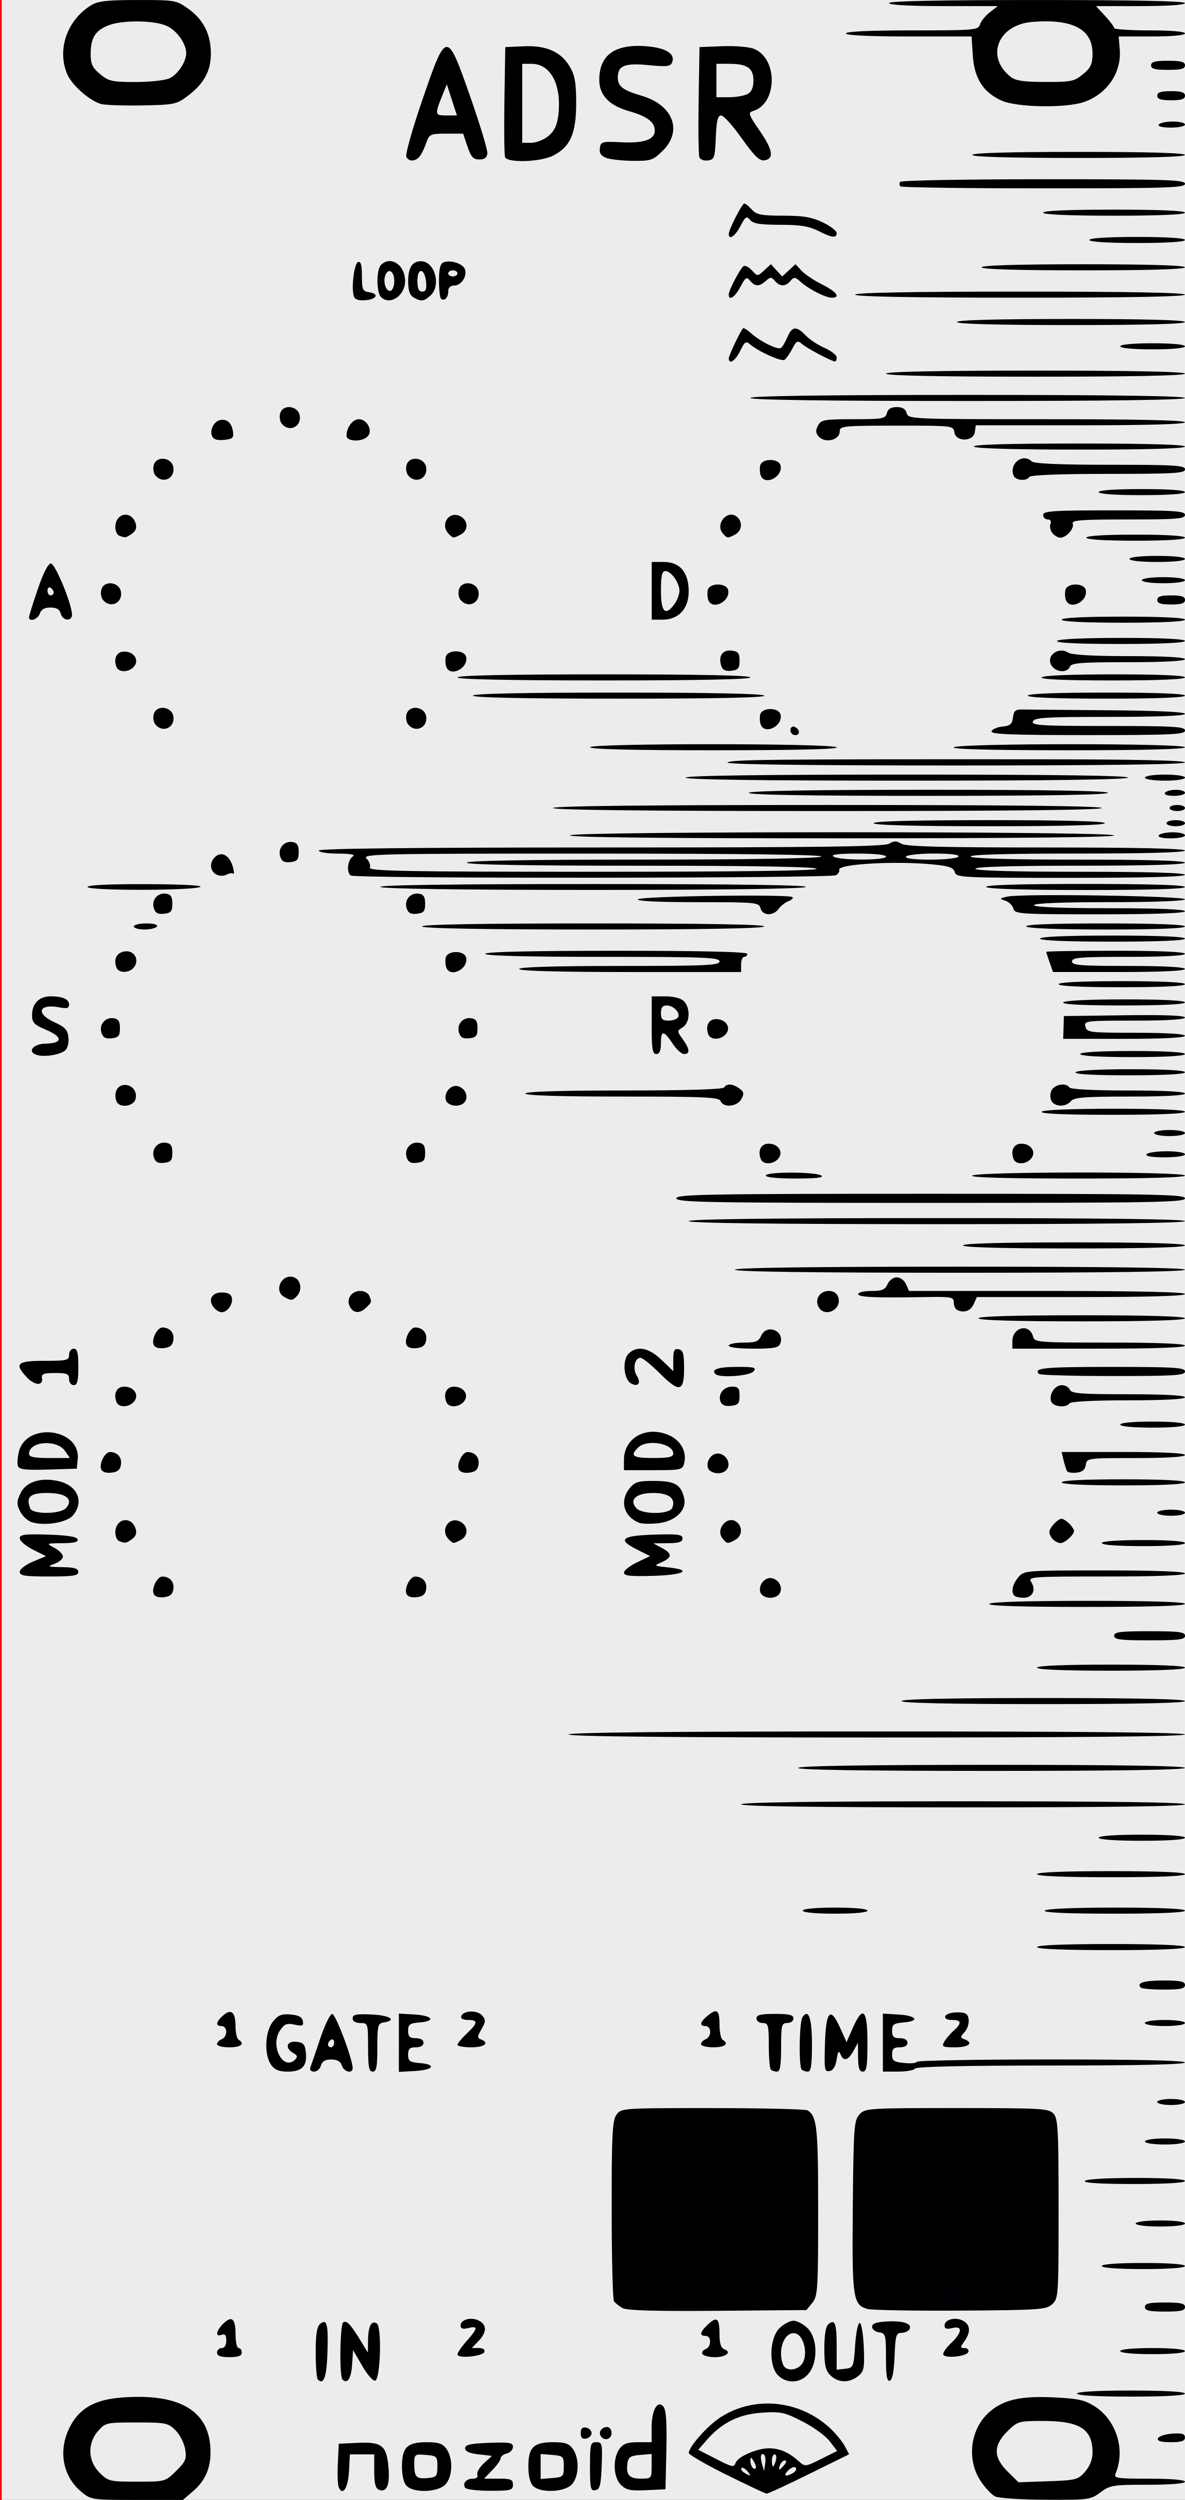 <?xml version="1.0" encoding="UTF-8" standalone="no"?>
<!-- Created with Inkscape (http://www.inkscape.org/) -->

<svg
   xmlns:dc="http://purl.org/dc/elements/1.1/"
   xmlns:cc="http://creativecommons.org/ns#"
   xmlns:rdf="http://www.w3.org/1999/02/22-rdf-syntax-ns#"
   xmlns:svg="http://www.w3.org/2000/svg"
   xmlns="http://www.w3.org/2000/svg"
   xmlns:xlink="http://www.w3.org/1999/xlink"
   xmlns:sodipodi="http://sodipodi.sourceforge.net/DTD/sodipodi-0.dtd"
   xmlns:inkscape="http://www.inkscape.org/namespaces/inkscape"
   width="60.96mm"
   height="128.5mm"
   version="1.1"
   viewBox="0 0 60.96 128.5"
   id="svg16"
   sodipodi:docname="nozori_68_ADSR.svg"
   inkscape:version="0.92.3 (2405546, 2018-03-11)">
  <rect x="0" y="0" width="60.96" height="128.5" fill="#333333" stroke="none"/>
  <defs
     id="defs20">
    <linearGradient
       inkscape:collect="always"
       id="linearGradient4556">
      <stop
         style="stop-color:#000000;stop-opacity:1;"
         offset="0"
         id="stop4552" />
      <stop
         style="stop-color:#000000;stop-opacity:0;"
         offset="1"
         id="stop4554" />
    </linearGradient>
    <radialGradient
       inkscape:collect="always"
       xlink:href="#linearGradient4556"
       id="radialGradient4560"
       cx="30.633"
       cy="14.416"
       fx="30.633"
       fy="14.416"
       r="3.506"
       gradientTransform="matrix(1,0,0,0.975,0,0.358)"
       gradientUnits="userSpaceOnUse" />
  </defs>
  <sodipodi:namedview
     pagecolor="#ffffff"
     bordercolor="#666666"
     borderopacity="1"
     objecttolerance="10"
     gridtolerance="10"
     guidetolerance="10"
     inkscape:pageopacity="0"
     inkscape:pageshadow="2"
     inkscape:window-width="1920"
     inkscape:window-height="996"
     id="namedview18"
     showgrid="false"
     inkscape:zoom="1.4142136"
     inkscape:cx="-97.283359"
     inkscape:cy="277.43938"
     inkscape:window-x="0"
     inkscape:window-y="27"
     inkscape:window-maximized="1"
     inkscape:current-layer="layer4" />
  <g
     inkscape:groupmode="layer"
     id="layer3"
     inkscape:label="bg uniform"
     style="display:inline">
    <rect
       style="fill:#ececec;fill-opacity:1;fill-rule:nonzero;stroke:#f60000;stroke-width:0.247;stroke-opacity:1"
       id="rect48"
       width="61.164"
       height="128.89"
       x="-0.036"
       y="-0.142" />
    <rect
       style="fill:#000000;fill-opacity:1;fill-rule:nonzero;stroke:#00000a;stroke-width:0.265;stroke-opacity:1"
       id="rect1206"
       width="9.482"
       height="9.163"
       x="32.081"
       y="108.987" />
    <rect
       style="fill:#000000;fill-opacity:1;fill-rule:nonzero;stroke:#00000a;stroke-width:0.3;stroke-opacity:1"
       id="rect1208"
       width="9.035"
       height="8.956"
       x="44.699"
       y="109.009"
       ry="0" />
  </g>
  <g
     inkscape:groupmode="layer"
     id="layer4"
     inkscape:label="68_ADSR"
     style="display:inline">
    <path
       style="fill:#000000;stroke-width:0.157"
       d="m 4.194,128.091 c -0.966,-0.8 -1.211,-2.1 -0.621,-3.299 0.481,-0.977 1.262,-1.437 2.634,-1.55 2.87,-0.237 4.424,0.58 4.603,2.418 0.1,1.02 -0.173,1.78 -0.849,2.364 l -0.551,0.476 h -2.361 c -2.316,0 -2.37,-0.008 -2.855,-0.409 z m 4.866,-1.078 c 0.495,-0.487 0.548,-0.617 0.465,-1.124 -0.052,-0.315 -0.277,-0.752 -0.499,-0.972 -0.381,-0.375 -0.501,-0.399 -2.001,-0.399 -1.552,0 -1.606,0.012 -1.979,0.438 -0.562,0.643 -0.527,1.551 0.081,2.15 0.445,0.438 0.522,0.456 1.919,0.456 1.454,0 1.456,-6.3e-4 2.015,-0.551 z m 42.135,1.309 c -0.181,-0.086 -0.52,-0.447 -0.753,-0.801 -0.746,-1.132 -0.516,-2.738 0.513,-3.59 0.722,-0.598 1.607,-0.786 3.303,-0.7 1.233,0.062 1.563,0.138 2.082,0.476 1.096,0.714 1.557,2.216 1.052,3.428 -0.105,0.251 0.036,0.273 1.727,0.273 1.121,0 1.841,0.061 1.841,0.156 0,0.095 -0.744,0.156 -1.914,0.156 -1.797,0 -1.945,0.024 -2.433,0.39 -0.501,0.376 -0.604,0.39 -2.804,0.38 -1.256,-0.006 -2.433,-0.081 -2.614,-0.168 z m 4.625,-1.275 c 0.247,-0.283 0.383,-0.632 0.383,-0.986 0,-1.205 -0.653,-1.62 -2.545,-1.62 -1.258,0 -1.307,0.014 -1.832,0.531 -0.737,0.726 -0.732,1.34 0.015,2.076 l 0.555,0.546 1.521,-0.054 c 1.439,-0.051 1.542,-0.078 1.904,-0.492 z m -18.449,0.159 c -1.068,-0.53 -1.941,-1.035 -1.938,-1.123 0.009,-0.319 0.963,-1.395 1.61,-1.817 1.744,-1.137 4.086,-0.912 5.655,0.543 0.291,0.27 0.631,0.683 0.756,0.917 l 0.227,0.427 -2.062,1.017 c -1.134,0.56 -2.117,1.013 -2.183,1.008 -0.067,-0.005 -0.995,-0.443 -2.064,-0.973 z m 1.067,-0.193 c -0.11,-0.131 -0.242,-0.197 -0.292,-0.148 -0.05,0.05 0.013,0.156 0.142,0.236 0.336,0.209 0.38,0.183 0.151,-0.088 z m 2.377,0.088 c 0.128,-0.08 0.18,-0.198 0.115,-0.262 -0.065,-0.064 -0.239,0.002 -0.386,0.148 -0.287,0.282 -0.115,0.354 0.271,0.114 z m -2.038,-0.58 c -0.138,-0.234 -0.169,-0.241 -0.173,-0.038 -0.005,0.263 0.162,0.5 0.274,0.389 0.037,-0.036 -0.008,-0.195 -0.101,-0.351 z m 0.548,-0.324 c -0.173,-0.17 -0.238,0.052 -0.129,0.437 l 0.109,0.384 0.056,-0.365 c 0.031,-0.201 0.014,-0.406 -0.036,-0.455 z m 1.018,0.508 c 0.114,-0.135 0.129,-0.234 0.036,-0.234 -0.089,0 -0.202,0.105 -0.252,0.234 -0.05,0.129 -0.067,0.234 -0.036,0.234 0.03,0 0.144,-0.105 0.252,-0.234 z m -2.49,-0.132 c 0.118,-0.303 1.106,-0.727 1.691,-0.727 0.558,0 1.025,0.199 1.534,0.655 0.337,0.302 0.345,0.301 1.163,-0.107 l 0.823,-0.411 -0.38,-0.498 c -0.209,-0.274 -0.839,-0.733 -1.401,-1.019 -0.931,-0.475 -1.116,-0.515 -2.091,-0.45 -1.182,0.078 -2.065,0.517 -2.845,1.416 l -0.426,0.491 0.823,0.422 c 0.964,0.494 1.001,0.502 1.108,0.227 z m 2.06,-0.103 c 0.046,-0.172 0.018,-0.312 -0.061,-0.312 -0.079,0 -0.144,0.141 -0.144,0.312 0,0.172 0.027,0.312 0.061,0.312 0.033,0 0.098,-0.141 0.144,-0.312 z m -22.493,1.363 c -0.048,-0.124 -0.066,-0.674 -0.04,-1.223 l 0.048,-0.998 0.952,-0.045 c 1.255,-0.06 1.499,0.126 1.601,1.22 0.087,0.931 -0.078,1.345 -0.475,1.195 -0.19,-0.072 -0.254,-0.312 -0.254,-0.96 v -0.864 H 18.627 18 l -0.048,0.885 c -0.046,0.855 -0.337,1.288 -0.531,0.79 z m 3.508,-0.047 c -0.158,-0.156 -0.249,-0.522 -0.249,-1.004 0,-0.986 0.268,-1.249 1.271,-1.249 0.619,0 0.822,0.069 1.019,0.347 0.354,0.497 0.317,1.457 -0.07,1.839 -0.397,0.391 -1.6,0.432 -1.971,0.067 z m 1.574,-1.004 c 0,-0.519 -0.03,-0.549 -0.595,-0.595 -0.58,-0.047 -0.595,-0.035 -0.595,0.481 0,0.661 0.104,0.765 0.708,0.706 0.436,-0.042 0.481,-0.099 0.481,-0.593 z m 1.427,1.093 c -0.146,-0.232 0.057,-0.468 0.401,-0.468 0.183,0 0.272,-0.08 0.224,-0.203 -0.043,-0.111 0.108,-0.375 0.337,-0.586 l 0.416,-0.383 -0.689,-0.078 c -0.471,-0.053 -0.689,-0.152 -0.689,-0.312 0,-0.184 0.263,-0.244 1.229,-0.28 1.051,-0.039 1.229,-0.009 1.229,0.21 0,0.14 -0.143,0.292 -0.317,0.337 -0.174,0.045 -0.317,0.157 -0.317,0.25 0,0.093 -0.192,0.365 -0.426,0.606 l -0.426,0.438 h 0.743 c 0.638,0 0.743,0.044 0.743,0.312 0,0.284 -0.106,0.312 -1.18,0.312 -0.649,0 -1.224,-0.07 -1.278,-0.156 z m 3.5,-0.089 c -0.158,-0.156 -0.249,-0.522 -0.249,-1.004 0,-0.986 0.268,-1.249 1.271,-1.249 0.619,0 0.822,0.069 1.019,0.347 0.354,0.497 0.317,1.457 -0.07,1.839 -0.397,0.391 -1.6,0.432 -1.971,0.067 z m 1.574,-1.004 c 0,-0.519 -0.03,-0.549 -0.595,-0.595 l -0.595,-0.049 v 0.643 0.643 l 0.595,-0.049 c 0.565,-0.046 0.595,-0.076 0.595,-0.595 z m 1.348,0.011 c 0,-1.165 0.025,-1.261 0.324,-1.261 0.302,0 0.321,0.081 0.278,1.208 -0.039,1.005 -0.093,1.217 -0.324,1.261 -0.246,0.046 -0.278,-0.092 -0.278,-1.208 z m 1.593,0.933 c -0.395,-0.389 -0.435,-1.344 -0.078,-1.846 0.192,-0.27 0.403,-0.347 0.951,-0.347 h 0.705 v -0.751 c 0,-0.901 0.303,-1.438 0.608,-1.076 0.137,0.163 0.182,0.824 0.15,2.239 l -0.045,2.008 -0.984,0.046 c -0.819,0.038 -1.038,-0.007 -1.308,-0.273 z m 1.578,-0.954 v -0.634 l -0.595,0.049 c -0.484,0.039 -0.604,0.116 -0.647,0.411 -0.087,0.608 0.082,0.808 0.682,0.808 0.549,0 0.56,-0.013 0.56,-0.634 z m 26.046,-1.435 c 0.036,-0.107 0.363,-0.217 0.727,-0.243 0.514,-0.037 0.662,0.006 0.662,0.195 0,0.185 -0.175,0.243 -0.727,0.243 -0.511,0 -0.707,-0.058 -0.662,-0.195 z m -29.693,-0.273 c 0,-0.235 0.083,-0.319 0.278,-0.283 0.153,0.029 0.278,0.156 0.278,0.283 0,0.126 -0.125,0.254 -0.278,0.283 -0.195,0.037 -0.278,-0.047 -0.278,-0.283 z m 1.031,0.156 c -0.133,-0.211 0.046,-0.468 0.327,-0.468 0.126,0 0.229,0.141 0.229,0.312 0,0.323 -0.383,0.431 -0.555,0.156 z m 24.501,-2.186 c 0,-0.098 1.031,-0.156 2.775,-0.156 1.744,0 2.775,0.058 2.775,0.156 0,0.098 -1.031,0.156 -2.775,0.156 -1.744,0 -2.775,-0.058 -2.775,-0.156 z M 16.349,122.31 c -0.06,-0.059 -0.109,-0.684 -0.109,-1.389 0,-0.945 0.062,-1.333 0.236,-1.475 0.347,-0.283 0.42,0.031 0.366,1.56 -0.043,1.193 -0.195,1.597 -0.492,1.304 z m 1.269,0 c -0.166,-0.164 -0.13,-2.835 0.04,-2.938 0.179,-0.109 0.379,0.101 0.886,0.931 l 0.382,0.625 0.007,-0.625 c 0.009,-0.735 0.169,-1.047 0.449,-0.876 0.268,0.163 0.194,2.853 -0.081,2.943 -0.104,0.034 -0.403,-0.307 -0.664,-0.757 l -0.475,-0.819 -0.049,0.757 c -0.046,0.708 -0.242,1.008 -0.496,0.759 z m 22.409,-0.211 c -0.491,-0.484 -0.449,-1.914 0.072,-2.427 0.214,-0.211 0.538,-0.383 0.721,-0.383 0.182,0 0.507,0.172 0.721,0.383 0.517,0.509 0.549,1.717 0.061,2.328 -0.402,0.503 -1.118,0.548 -1.574,0.099 z m 1.296,-0.699 c 0.238,-0.515 -0.011,-1.386 -0.419,-1.463 -0.547,-0.104 -0.917,0.848 -0.622,1.604 0.155,0.397 0.835,0.305 1.041,-0.14 z m 1.4,0.699 c -0.256,-0.252 -0.317,-0.52 -0.317,-1.386 0,-0.708 0.073,-1.133 0.213,-1.248 0.339,-0.277 0.422,-0.045 0.422,1.187 v 1.155 l 0.436,-0.049 c 0.424,-0.048 0.438,-0.081 0.515,-1.22 0.045,-0.664 0.148,-1.155 0.238,-1.133 0.087,0.021 0.18,0.583 0.206,1.249 0.042,1.083 0.011,1.24 -0.295,1.484 -0.453,0.362 -1.026,0.346 -1.417,-0.039 z m 2.854,-0.913 c 0,-1.179 -0.021,-1.254 -0.357,-1.301 -0.196,-0.027 -0.357,-0.155 -0.357,-0.284 0,-0.172 0.212,-0.245 0.793,-0.275 0.841,-0.043 1.301,0.127 1.121,0.413 -0.06,0.096 -0.244,0.174 -0.41,0.174 -0.266,0 -0.307,0.141 -0.347,1.198 -0.03,0.785 -0.115,1.22 -0.245,1.262 -0.148,0.048 -0.198,-0.255 -0.198,-1.187 z m -34.412,-0.258 c 0,-0.129 0.107,-0.234 0.238,-0.234 0.147,0 0.238,-0.147 0.238,-0.385 0,-0.278 -0.066,-0.36 -0.238,-0.296 -0.342,0.129 -0.293,-0.202 0.085,-0.574 0.439,-0.433 0.629,-0.264 0.629,0.561 0,0.381 0.071,0.693 0.159,0.693 0.087,0 0.159,0.105 0.159,0.234 0,0.169 -0.176,0.234 -0.634,0.234 -0.458,0 -0.634,-0.065 -0.634,-0.234 z m 12.369,0.092 c 0,-0.088 0.214,-0.4 0.476,-0.693 0.579,-0.65 0.596,-0.79 0.079,-0.662 -0.287,0.071 -0.396,0.035 -0.396,-0.129 0,-0.311 0.553,-0.458 0.945,-0.251 0.418,0.22 0.41,0.594 -0.022,1.047 l -0.345,0.361 h 0.358 c 0.215,0 0.332,0.078 0.293,0.195 -0.079,0.236 -1.388,0.36 -1.388,0.132 z m 12.606,-0.015 c -0.054,-0.086 0.013,-0.199 0.149,-0.251 0.317,-0.12 0.325,-0.685 0.01,-0.685 -0.339,0 -0.294,-0.205 0.131,-0.599 0.458,-0.424 0.583,-0.311 0.583,0.53 0,0.454 0.077,0.689 0.248,0.754 0.401,0.151 0.095,0.408 -0.486,0.408 -0.295,0 -0.581,-0.071 -0.635,-0.157 z m 12.39,0.034 c -0.049,-0.077 0.123,-0.34 0.382,-0.584 0.593,-0.559 0.627,-0.926 0.074,-0.789 -0.287,0.071 -0.396,0.035 -0.396,-0.129 0,-0.311 0.553,-0.458 0.945,-0.251 0.386,0.203 0.414,0.587 0.076,1.061 -0.225,0.316 -0.224,0.347 0.013,0.347 0.143,0 0.231,0.088 0.195,0.195 -0.077,0.229 -1.16,0.355 -1.289,0.15 z m 9.098,-0.189 c 0,-0.094 0.661,-0.156 1.665,-0.156 1.004,0 1.665,0.062 1.665,0.156 0,0.094 -0.661,0.156 -1.665,0.156 -1.004,0 -1.665,-0.062 -1.665,-0.156 z M 32.019,118.636 c -0.174,-0.099 -0.37,-0.257 -0.434,-0.35 -0.064,-0.093 -0.118,-2.209 -0.119,-4.702 -0.002,-3.852 0.035,-4.584 0.244,-4.879 0.246,-0.345 0.268,-0.347 4.956,-0.345 2.59,0.001 4.787,0.054 4.883,0.117 0.482,0.317 0.539,0.862 0.539,5.162 0,4.064 -0.021,4.39 -0.303,4.733 l -0.303,0.369 -4.573,0.038 c -3.241,0.027 -4.666,-0.015 -4.891,-0.143 z m 6.605,-1.026 c 0.863,-0.376 1.748,-1.215 2.231,-2.113 0.487,-0.907 0.498,-2.695 0.022,-3.718 -1.323,-2.843 -5.049,-3.522 -7.279,-1.327 -2.411,2.374 -1.493,6.168 1.783,7.371 0.79,0.29 2.319,0.19 3.243,-0.213 z m 6.003,1.074 c -0.754,-0.215 -0.8,-0.541 -0.756,-5.275 0.038,-4.07 0.063,-4.419 0.343,-4.723 0.294,-0.32 0.426,-0.328 5.01,-0.328 4.36,0 4.728,0.021 4.971,0.286 0.232,0.252 0.262,0.825 0.262,4.894 0,4.485 -0.009,4.616 -0.334,4.906 -0.309,0.276 -0.652,0.299 -4.718,0.325 -2.411,0.015 -4.562,-0.023 -4.779,-0.085 z m 6.015,-0.906 c 3.262,-1.037 4.102,-5.273 1.495,-7.533 -2.553,-2.213 -6.424,-0.982 -7.282,2.315 -0.422,1.621 0.098,3.193 1.441,4.357 1.249,1.082 2.728,1.375 4.346,0.861 z m 8.256,0.807 c 0,-0.184 0.22,-0.234 1.031,-0.234 0.811,0 1.031,0.05 1.031,0.234 0,0.184 -0.22,0.234 -1.031,0.234 -0.811,0 -1.031,-0.05 -1.031,-0.234 z m -2.22,-2.108 c 0,-0.096 0.819,-0.156 2.141,-0.156 1.322,0 2.141,0.06 2.141,0.156 0,0.096 -0.819,0.156 -2.141,0.156 -1.322,0 -2.141,-0.06 -2.141,-0.156 z m 1.744,-2.186 c 0,-0.091 0.529,-0.156 1.269,-0.156 0.74,0 1.269,0.065 1.269,0.156 0,0.091 -0.529,0.156 -1.269,0.156 -0.74,0 -1.269,-0.065 -1.269,-0.156 z m -2.617,-2.186 c 0.059,-0.093 1.112,-0.156 2.626,-0.156 1.58,0 2.528,0.059 2.528,0.156 0,0.098 -0.981,0.156 -2.626,0.156 -1.71,0 -2.592,-0.054 -2.528,-0.156 z m 3.092,-2.03 c 0,-0.088 0.449,-0.156 1.031,-0.156 0.581,0 1.031,0.068 1.031,0.156 0,0.088 -0.449,0.156 -1.031,0.156 -0.581,0 -1.031,-0.068 -1.031,-0.156 z m 0.634,-2.03 c 0,-0.086 0.321,-0.156 0.714,-0.156 0.392,0 0.714,0.07 0.714,0.156 0,0.086 -0.321,0.156 -0.714,0.156 -0.392,0 -0.714,-0.07 -0.714,-0.156 z m -45.583,-1.908 c -0.367,-0.516 -0.32,-1.706 0.088,-2.217 0.272,-0.341 0.443,-0.411 0.911,-0.372 0.411,0.034 0.591,0.13 0.631,0.336 0.047,0.247 -0.015,0.274 -0.424,0.185 -0.404,-0.087 -0.523,-0.039 -0.754,0.307 -0.522,0.785 0.171,2.099 0.785,1.488 0.136,-0.136 0.113,-0.219 -0.096,-0.335 -0.453,-0.251 -0.347,-0.636 0.159,-0.578 0.365,0.041 0.444,0.133 0.487,0.567 0.067,0.689 -0.2,0.966 -0.933,0.966 -0.446,0 -0.671,-0.091 -0.853,-0.347 z m 2.012,0.152 c 0.04,-0.107 0.268,-0.775 0.506,-1.483 0.238,-0.708 0.519,-1.288 0.625,-1.288 0.173,0 1.05,2.324 1.05,2.781 0,0.31 -0.447,0.208 -0.555,-0.126 -0.069,-0.215 -0.24,-0.312 -0.547,-0.312 -0.313,0 -0.471,0.093 -0.529,0.312 -0.046,0.172 -0.204,0.312 -0.353,0.312 -0.149,0 -0.237,-0.087 -0.197,-0.195 z m 1.23,-1.297 c 0,-0.134 -0.071,-0.2 -0.159,-0.147 -0.087,0.053 -0.159,0.163 -0.159,0.243 0,0.081 0.071,0.147 0.159,0.147 0.087,0 0.159,-0.11 0.159,-0.243 z m 1.744,0.243 c 0,-1.228 -0.007,-1.249 -0.396,-1.249 -0.252,0 -0.396,-0.088 -0.396,-0.242 0,-0.197 0.182,-0.233 0.991,-0.195 0.937,0.044 1.312,0.299 0.601,0.409 -0.294,0.045 -0.323,0.162 -0.323,1.288 0,0.997 -0.046,1.238 -0.238,1.238 -0.192,0 -0.238,-0.243 -0.238,-1.249 z m 1.586,-0.234 v -1.5 l 0.795,0.047 c 0.939,0.056 1.129,0.338 0.275,0.408 -0.511,0.042 -0.595,0.102 -0.595,0.429 0,0.302 0.082,0.381 0.396,0.381 0.247,0 0.396,0.088 0.396,0.234 0,0.146 -0.15,0.234 -0.396,0.234 -0.315,0 -0.396,0.079 -0.396,0.381 0,0.327 0.083,0.388 0.595,0.429 0.884,0.072 0.72,0.354 -0.238,0.408 l -0.833,0.047 z m 19.135,1.379 c -0.058,-0.057 -0.106,-0.619 -0.106,-1.249 0,-1.041 -0.029,-1.145 -0.317,-1.145 -0.176,0 -0.317,-0.104 -0.317,-0.234 0,-0.182 0.211,-0.234 0.951,-0.234 0.74,0 0.951,0.052 0.951,0.234 0,0.13 -0.141,0.234 -0.317,0.234 -0.291,0 -0.317,0.104 -0.317,1.249 0,0.937 -0.053,1.249 -0.211,1.249 -0.116,0 -0.259,-0.047 -0.317,-0.104 z m 1.586,0 c -0.156,-0.153 -0.124,-2.436 0.038,-2.687 0.31,-0.481 0.491,0.035 0.491,1.395 0,1.059 -0.051,1.396 -0.211,1.396 -0.116,0 -0.259,-0.047 -0.317,-0.104 z m 1.196,-1.315 c 0.054,-1.709 0.279,-1.95 0.78,-0.835 l 0.333,0.74 0.319,-0.726 c 0.525,-1.194 0.755,-0.964 0.755,0.757 0,1.214 -0.043,1.483 -0.238,1.483 -0.177,0 -0.239,-0.189 -0.244,-0.742 l -0.006,-0.742 -0.237,0.429 c -0.272,0.494 -0.505,0.548 -0.665,0.156 -0.083,-0.204 -0.132,-0.135 -0.193,0.271 -0.054,0.359 -0.178,0.563 -0.365,0.598 -0.259,0.049 -0.28,-0.074 -0.238,-1.391 z m 2.98,-0.072 v -1.491 l 0.795,0.047 c 0.939,0.056 1.129,0.338 0.275,0.408 -0.511,0.042 -0.595,0.102 -0.595,0.429 0,0.302 0.082,0.381 0.396,0.381 0.247,0 0.396,0.088 0.396,0.234 0,0.146 -0.15,0.234 -0.396,0.234 -0.313,0 -0.396,0.079 -0.396,0.374 0,0.322 0.088,0.382 0.634,0.433 0.349,0.033 0.634,0.005 0.634,-0.062 0,-0.067 3.104,-0.121 6.898,-0.121 4.493,0 6.898,0.054 6.898,0.156 0,0.102 -2.402,0.156 -6.889,0.156 -4.422,0 -6.924,0.056 -6.987,0.156 -0.054,0.086 -0.451,0.156 -0.882,0.156 H 45.419 Z m -34.253,0.081 c 0,-0.089 0.107,-0.201 0.238,-0.251 0.131,-0.049 0.238,-0.223 0.238,-0.385 0,-0.163 -0.107,-0.296 -0.238,-0.296 -0.325,0 -0.298,-0.21 0.069,-0.538 0.419,-0.374 0.644,-0.186 0.644,0.538 0,0.333 0.071,0.65 0.159,0.703 0.346,0.21 0.126,0.39 -0.476,0.39 -0.349,0 -0.634,-0.072 -0.634,-0.161 z m 12.369,0.034 c 0,-0.07 0.214,-0.329 0.476,-0.576 0.583,-0.55 0.597,-0.703 0.066,-0.703 -0.257,0 -0.385,-0.073 -0.345,-0.195 0.101,-0.301 0.833,-0.322 1.078,-0.031 0.186,0.22 0.18,0.323 -0.039,0.699 -0.217,0.372 -0.222,0.454 -0.033,0.525 0.47,0.178 0.194,0.407 -0.49,0.407 -0.392,0 -0.714,-0.057 -0.714,-0.127 z m 12.528,-0.034 c 0,-0.089 0.107,-0.201 0.238,-0.251 0.131,-0.049 0.238,-0.223 0.238,-0.385 0,-0.163 -0.107,-0.296 -0.238,-0.296 -0.328,0 -0.298,-0.193 0.081,-0.512 0.495,-0.418 0.633,-0.326 0.633,0.424 0,0.381 0.071,0.737 0.159,0.79 0.346,0.21 0.126,0.39 -0.476,0.39 -0.349,0 -0.634,-0.072 -0.634,-0.161 z m 12.508,-0.114 c 0.082,-0.151 0.299,-0.408 0.481,-0.571 0.442,-0.393 0.418,-0.56 -0.078,-0.56 -0.257,0 -0.385,-0.073 -0.344,-0.195 0.036,-0.107 0.31,-0.195 0.608,-0.195 0.447,0 0.551,0.064 0.594,0.364 0.029,0.2 -0.063,0.49 -0.205,0.644 -0.23,0.25 -0.231,0.29 -0.013,0.373 0.49,0.185 0.227,0.415 -0.474,0.415 -0.638,0 -0.702,-0.031 -0.57,-0.275 z m 10.328,-0.974 c 0,-0.088 0.449,-0.156 1.031,-0.156 0.581,0 1.031,0.068 1.031,0.156 0,0.088 -0.449,0.156 -1.031,0.156 -0.581,0 -1.031,-0.068 -1.031,-0.156 z m -0.207,-1.817 c -0.248,-0.244 0.148,-0.369 1.168,-0.369 0.873,0 1.101,0.049 1.101,0.234 0,0.185 -0.226,0.234 -1.084,0.234 -0.596,0 -1.129,-0.045 -1.185,-0.1 z m -5.343,-2.086 c 0,-0.1 1.374,-0.156 3.806,-0.156 2.432,0 3.806,0.056 3.806,0.156 0,0.1 -1.374,0.156 -3.806,0.156 -2.432,0 -3.806,-0.056 -3.806,-0.156 z M 41.296,98.21 c 0,-0.094 0.661,-0.156 1.665,-0.156 1.004,0 1.665,0.062 1.665,0.156 0,0.094 -0.661,0.156 -1.665,0.156 -1.004,0 -1.665,-0.062 -1.665,-0.156 z m 12.449,0 c 0.061,-0.097 1.455,-0.156 3.657,-0.156 2.267,0 3.559,0.057 3.559,0.156 0,0.1 -1.325,0.156 -3.657,0.156 -2.397,0 -3.623,-0.054 -3.559,-0.156 z m -0.396,-1.874 c 0,-0.1 1.374,-0.156 3.806,-0.156 2.432,0 3.806,0.056 3.806,0.156 0,0.1 -1.374,0.156 -3.806,0.156 -2.432,0 -3.806,-0.056 -3.806,-0.156 z m 3.172,-1.874 c 0,-0.097 0.846,-0.156 2.22,-0.156 1.374,0 2.22,0.059 2.22,0.156 0,0.097 -0.846,0.156 -2.22,0.156 -1.374,0 -2.22,-0.059 -2.22,-0.156 z M 38.124,92.745 c 0,-0.103 3.912,-0.156 11.418,-0.156 7.506,0 11.418,0.053 11.418,0.156 0,0.103 -3.912,0.156 -11.418,0.156 -7.506,0 -11.418,-0.053 -11.418,-0.156 z m 2.934,-1.874 c 0.064,-0.101 3.57,-0.156 10,-0.156 6.496,0 9.902,0.054 9.902,0.156 0,0.102 -3.439,0.156 -10,0.156 -6.626,0 -9.967,-0.053 -9.902,-0.156 z M 29.244,89.154 c 0,-0.103 5.392,-0.156 15.858,-0.156 10.466,0 15.858,0.053 15.858,0.156 0,0.103 -5.392,0.156 -15.858,0.156 -10.466,0 -15.858,-0.053 -15.858,-0.156 z m 17.127,-1.717 c 0,-0.102 2.537,-0.156 7.295,-0.156 4.757,0 7.295,0.054 7.295,0.156 0,0.102 -2.537,0.156 -7.295,0.156 -4.757,0 -7.295,-0.054 -7.295,-0.156 z m 6.978,-1.717 c 0,-0.1 1.374,-0.156 3.806,-0.156 2.432,0 3.806,0.056 3.806,0.156 0,0.1 -1.374,0.156 -3.806,0.156 -2.432,0 -3.806,-0.056 -3.806,-0.156 z m 3.965,-1.639 c 0,-0.195 0.308,-0.234 1.824,-0.234 1.515,0 1.824,0.04 1.824,0.234 0,0.195 -0.308,0.234 -1.824,0.234 -1.515,0 -1.824,-0.04 -1.824,-0.234 z m -6.423,-1.639 c 0.062,-0.099 1.931,-0.156 5.084,-0.156 3.218,0 4.986,0.055 4.986,0.156 0,0.101 -1.8,0.156 -5.084,0.156 -3.349,0 -5.051,-0.053 -4.986,-0.156 z M 7.901,81.916 c -0.113,-0.289 0.195,-0.882 0.455,-0.879 0.379,0.005 0.616,0.273 0.563,0.64 -0.039,0.274 -0.169,0.386 -0.491,0.422 -0.277,0.031 -0.47,-0.036 -0.528,-0.183 z m 13.004,0 c -0.113,-0.289 0.195,-0.882 0.455,-0.879 0.379,0.005 0.616,0.273 0.563,0.64 -0.039,0.274 -0.169,0.386 -0.491,0.422 -0.277,0.031 -0.47,-0.036 -0.528,-0.183 z m 18.22,-0.044 c -0.131,-0.337 0.151,-0.759 0.506,-0.759 0.155,0 0.355,0.113 0.444,0.252 0.242,0.378 0.018,0.763 -0.444,0.763 -0.23,0 -0.45,-0.111 -0.506,-0.255 z m 13.06,0.151 c -0.188,-0.186 -0.102,-0.59 0.202,-0.95 0.295,-0.348 0.338,-0.351 4.435,-0.351 2.653,0 4.137,0.056 4.137,0.156 0,0.1 -1.454,0.156 -4.045,0.156 -3.91,0 -4.039,0.01 -3.86,0.292 0.255,0.402 0.062,0.801 -0.389,0.801 -0.206,0 -0.423,-0.047 -0.481,-0.104 z M 1.016,80.794 c 0,-0.135 0.297,-0.365 0.674,-0.523 L 2.364,79.989 1.69,79.65 C 1.319,79.463 1.016,79.204 1.016,79.074 c 0,-0.198 0.24,-0.229 1.454,-0.192 0.988,0.031 1.475,0.107 1.52,0.24 0.047,0.139 -0.176,0.197 -0.78,0.201 -0.84,0.006 -0.843,0.008 -0.41,0.239 0.24,0.128 0.436,0.33 0.436,0.449 0,0.119 -0.196,0.287 -0.436,0.373 -0.392,0.141 -0.351,0.158 0.396,0.169 0.629,0.009 0.833,0.07 0.833,0.247 0,0.192 -0.273,0.234 -1.507,0.234 -1.251,0 -1.507,-0.041 -1.507,-0.241 z m 31.082,0.043 c 0,-0.115 0.303,-0.353 0.672,-0.53 l 0.672,-0.321 -0.683,-0.343 c -1.02,-0.512 -0.788,-0.709 0.897,-0.761 1.222,-0.038 1.454,-0.007 1.454,0.195 0,0.181 -0.184,0.242 -0.753,0.246 l -0.753,0.006 0.436,0.233 c 0.55,0.294 0.551,0.491 0.004,0.734 -0.426,0.189 -0.421,0.193 0.321,0.27 1.286,0.133 0.841,0.388 -0.76,0.435 -1.176,0.035 -1.507,-0.001 -1.507,-0.164 z m 24.58,-1.52 c 0,-0.096 0.819,-0.156 2.141,-0.156 1.322,0 2.141,0.06 2.141,0.156 0,0.096 -0.819,0.156 -2.141,0.156 -1.322,0 -2.141,-0.06 -2.141,-0.156 z M 6.13,79.214 c -0.109,-0.043 -0.198,-0.24 -0.198,-0.437 0,-0.73 0.822,-0.886 1.044,-0.199 0.071,0.221 0.013,0.391 -0.183,0.532 -0.306,0.22 -0.352,0.227 -0.663,0.104 z m 16.96,-0.084 c -0.479,-0.471 0.007,-1.219 0.592,-0.911 0.412,0.217 0.423,0.724 0.021,0.937 -0.382,0.201 -0.382,0.201 -0.613,-0.026 z m 14.088,-0.039 c -0.402,-0.477 0.251,-1.239 0.727,-0.85 0.314,0.256 0.268,0.727 -0.089,0.915 -0.393,0.207 -0.411,0.205 -0.638,-0.065 z m 16.994,0.039 c -0.105,-0.103 -0.19,-0.274 -0.19,-0.379 0,-0.219 0.431,-0.683 0.634,-0.683 0.075,0 0.248,0.11 0.385,0.245 0.137,0.135 0.249,0.306 0.249,0.379 0,0.201 -0.471,0.625 -0.693,0.625 -0.107,0 -0.28,-0.084 -0.385,-0.187 z M 1.65,78.249 C 1.432,78.185 1.156,77.933 1.037,77.689 0.85,77.307 0.854,77.175 1.064,76.739 c 0.274,-0.566 1.008,-0.803 1.908,-0.615 1.01,0.211 1.381,1.055 0.78,1.771 -0.306,0.364 -1.423,0.552 -2.101,0.354 z M 3.406,77.509 C 3.789,77.054 3.391,76.741 2.428,76.741 c -0.88,0 -1.104,0.202 -0.875,0.79 0.126,0.323 1.576,0.306 1.853,-0.022 z m 29.485,0.769 c -0.811,-0.321 -1.032,-1.133 -0.489,-1.793 0.26,-0.316 0.442,-0.368 1.269,-0.363 1.046,0.006 1.35,0.179 1.521,0.87 0.156,0.627 -0.451,1.216 -1.349,1.307 -0.392,0.04 -0.821,0.03 -0.951,-0.022 z m 1.695,-0.777 c 0.187,-0.481 -0.173,-0.759 -0.982,-0.759 -0.868,0 -1.25,0.332 -0.883,0.768 0.295,0.35 1.728,0.344 1.865,-0.008 z m 24.946,0.255 c 0,-0.086 0.321,-0.156 0.714,-0.156 0.392,0 0.714,0.07 0.714,0.156 0,0.086 -0.321,0.156 -0.714,0.156 -0.392,0 -0.714,-0.07 -0.714,-0.156 z m -4.916,-1.561 c 0,-0.099 1.163,-0.156 3.172,-0.156 2.009,0 3.172,0.057 3.172,0.156 0,0.099 -1.163,0.156 -3.172,0.156 -2.009,0 -3.172,-0.057 -3.172,-0.156 z M 5.205,75.515 c -0.113,-0.289 0.195,-0.882 0.455,-0.879 0.379,0.005 0.616,0.273 0.563,0.64 -0.039,0.274 -0.169,0.386 -0.491,0.422 -0.277,0.031 -0.47,-0.036 -0.528,-0.183 z m 18.395,0 c -0.113,-0.289 0.195,-0.882 0.455,-0.879 0.379,0.005 0.616,0.273 0.563,0.64 -0.039,0.274 -0.169,0.386 -0.491,0.422 -0.277,0.031 -0.47,-0.036 -0.528,-0.183 z m 12.828,-0.044 c -0.131,-0.337 0.151,-0.759 0.506,-0.759 0.155,0 0.355,0.113 0.444,0.252 0.242,0.378 0.018,0.763 -0.444,0.763 -0.23,0 -0.45,-0.111 -0.506,-0.255 z m 18.463,0.147 c -0.04,-0.069 -0.119,-0.319 -0.177,-0.555 l -0.104,-0.429 h 3.175 c 2.011,0 3.175,0.057 3.175,0.156 0,0.098 -0.948,0.156 -2.526,0.156 -2.499,0 -2.527,0.004 -2.577,0.351 -0.036,0.248 -0.175,0.365 -0.472,0.399 -0.232,0.026 -0.454,-0.009 -0.493,-0.078 z M 0.925,75.361 c -0.047,-0.122 -0.025,-0.458 0.049,-0.748 0.398,-1.546 3.18,-1.187 3.024,0.39 l -0.048,0.489 -1.47,0.045 c -1.152,0.035 -1.488,-0.003 -1.556,-0.176 z M 3.356,74.594 C 2.938,73.971 1.492,74.076 1.492,74.73 c 0,0.161 0.264,0.215 1.05,0.215 H 3.592 Z m 28.742,0.45 c 0,-1.128 1.122,-1.765 2.275,-1.29 0.636,0.262 0.975,0.862 0.823,1.458 -0.087,0.341 -0.16,0.357 -1.595,0.357 h -1.503 z m 2.537,-0.328 c 0,-0.526 -1.356,-0.756 -1.812,-0.307 -0.434,0.427 -0.277,0.535 0.782,0.535 0.8,0 1.031,-0.051 1.031,-0.229 z m 22.994,-1.489 c 0,-0.094 0.661,-0.156 1.665,-0.156 1.004,0 1.665,0.062 1.665,0.156 0,0.094 -0.661,0.156 -1.665,0.156 -1.004,0 -1.665,-0.062 -1.665,-0.156 z M 5.993,72.066 c -0.169,-0.433 0.011,-0.79 0.4,-0.79 0.5,0 0.784,0.433 0.502,0.768 -0.26,0.309 -0.785,0.322 -0.902,0.022 z m 16.968,0 c -0.169,-0.433 0.011,-0.79 0.4,-0.79 0.5,0 0.784,0.433 0.502,0.768 -0.26,0.309 -0.785,0.322 -0.902,0.022 z m 14.106,-0.02 c -0.148,-0.38 0.155,-0.77 0.598,-0.77 0.316,0 0.379,0.079 0.379,0.468 0,0.395 -0.068,0.476 -0.437,0.518 -0.298,0.034 -0.47,-0.035 -0.541,-0.216 z m 17.012,-4.69e-4 c -0.139,-0.356 0.18,-0.847 0.548,-0.847 0.174,0 0.358,0.105 0.408,0.234 0.077,0.196 0.562,0.234 3.008,0.234 1.839,0 2.917,0.058 2.917,0.156 0,0.098 -1.081,0.156 -2.924,0.156 -1.779,0 -2.963,0.061 -3.022,0.156 -0.155,0.246 -0.828,0.182 -0.934,-0.089 z m -20.153,-1.468 c -0.432,-0.432 -0.872,-0.785 -0.979,-0.785 -0.296,0 -0.413,0.567 -0.189,0.92 0.244,0.384 0.058,0.614 -0.311,0.386 -0.37,-0.228 -0.439,-1.196 -0.108,-1.521 0.431,-0.425 1.036,-0.309 1.695,0.325 l 0.601,0.578 v -0.59 c 0,-0.477 0.053,-0.58 0.278,-0.537 0.227,0.043 0.278,0.221 0.278,0.985 0,1.216 -0.241,1.261 -1.264,0.238 z M 1.373,70.788 C 0.721,70.091 0.876,69.949 2.285,69.949 c 1.163,0 1.269,-0.026 1.269,-0.312 0,-0.173 0.106,-0.312 0.238,-0.312 0.185,0 0.238,0.208 0.238,0.937 0,0.729 -0.053,0.937 -0.238,0.937 -0.132,0 -0.238,-0.139 -0.238,-0.312 0,-0.266 -0.106,-0.312 -0.721,-0.312 -0.593,0 -0.712,0.047 -0.674,0.268 0.071,0.407 -0.385,0.376 -0.786,-0.053 z M 36.807,70.63 c -0.244,-0.24 0.141,-0.369 1.108,-0.369 0.907,0 1.015,0.03 0.843,0.234 -0.199,0.236 -1.74,0.342 -1.952,0.134 z m 16.647,-0.004 c -0.316,-0.311 0.226,-0.364 3.7,-0.364 3.277,0 3.806,0.033 3.806,0.234 0,0.201 -0.517,0.234 -3.7,0.234 -2.035,0 -3.748,-0.047 -3.806,-0.104 z M 7.901,69.113 c -0.113,-0.289 0.195,-0.882 0.455,-0.879 0.379,0.005 0.616,0.273 0.563,0.64 -0.039,0.274 -0.169,0.386 -0.491,0.422 -0.277,0.031 -0.47,-0.036 -0.528,-0.183 z m 13.004,0 c -0.113,-0.289 0.195,-0.882 0.455,-0.879 0.379,0.005 0.616,0.273 0.563,0.64 -0.039,0.274 -0.169,0.386 -0.491,0.422 -0.277,0.031 -0.47,-0.036 -0.528,-0.183 z m 16.585,0.055 c 0,-0.086 0.34,-0.156 0.755,-0.156 0.631,0 0.781,-0.058 0.912,-0.351 0.287,-0.643 1.235,-0.248 0.98,0.408 -0.081,0.207 -0.34,0.255 -1.373,0.255 -0.743,0 -1.274,-0.065 -1.274,-0.156 z m 14.589,-0.215 c 0,-0.741 0.879,-0.949 1.064,-0.253 0.08,0.3 0.219,0.311 3.949,0.311 2.472,0 3.867,0.056 3.867,0.156 0,0.1 -1.586,0.156 -4.44,0.156 h -4.44 z m -1.744,-1.19 c 0,-0.101 1.877,-0.156 5.312,-0.156 3.436,0 5.312,0.055 5.312,0.156 0,0.101 -1.877,0.156 -5.312,0.156 -3.436,0 -5.312,-0.055 -5.312,-0.156 z M 11.013,67.224 c -0.33,-0.392 -0.134,-0.788 0.39,-0.788 0.328,0 0.488,0.086 0.526,0.281 0.063,0.322 -0.233,0.734 -0.526,0.734 -0.109,0 -0.285,-0.102 -0.39,-0.227 z m 6.99,-0.051 c -0.21,-0.386 0.068,-0.816 0.527,-0.816 0.204,0 0.415,0.111 0.468,0.247 0.129,0.331 0.131,0.321 -0.153,0.601 -0.328,0.323 -0.656,0.311 -0.842,-0.032 z m 24.104,0 c -0.211,-0.388 0.069,-0.816 0.533,-0.816 0.242,0 0.415,0.115 0.481,0.32 0.206,0.64 -0.696,1.081 -1.014,0.496 z m 7.157,0.176 c -0.109,-0.044 -0.198,-0.221 -0.198,-0.392 0,-0.292 -0.098,-0.31 -1.546,-0.285 -2.559,0.044 -3.37,0.006 -3.37,-0.158 0,-0.086 0.304,-0.156 0.676,-0.156 0.549,0 0.705,-0.066 0.833,-0.351 0.087,-0.196 0.297,-0.351 0.474,-0.351 0.177,0 0.386,0.155 0.474,0.351 l 0.157,0.351 h 7.099 c 4.627,0 7.099,0.054 7.099,0.156 0,0.101 -1.89,0.156 -5.354,0.156 h -5.354 l -0.157,0.35 C 49.937,67.375 49.628,67.497 49.264,67.349 Z M 14.614,66.658 c -0.547,-0.314 -0.119,-1.201 0.488,-1.011 0.382,0.119 0.47,0.682 0.154,0.992 -0.227,0.224 -0.282,0.225 -0.642,0.019 z m 23.192,-1.393 c 0,-0.103 3.965,-0.156 11.576,-0.156 7.612,0 11.576,0.053 11.576,0.156 0,0.103 -3.965,0.156 -11.576,0.156 -7.612,0 -11.576,-0.053 -11.576,-0.156 z m 11.735,-1.249 c 0,-0.101 2.009,-0.156 5.709,-0.156 3.7,0 5.709,0.055 5.709,0.156 0,0.101 -2.009,0.156 -5.709,0.156 -3.7,0 -5.709,-0.055 -5.709,-0.156 z M 35.428,62.767 c 0,-0.103 4.361,-0.156 12.766,-0.156 8.405,0 12.766,0.053 12.766,0.156 0,0.103 -4.361,0.156 -12.766,0.156 -8.405,0 -12.766,-0.053 -12.766,-0.156 z m -0.634,-1.171 c 0,-0.206 1.559,-0.234 13.083,-0.234 11.524,0 13.083,0.028 13.083,0.234 0,0.206 -1.559,0.234 -13.083,0.234 -11.524,0 -13.083,-0.028 -13.083,-0.234 z m 4.599,-1.171 c 0,-0.202 2.536,-0.202 2.854,0 0.163,0.103 -0.251,0.152 -1.308,0.154 -0.927,0.001 -1.546,-0.06 -1.546,-0.154 z m 10.625,0 c 0.328,-0.209 10.942,-0.209 10.942,0 0,0.101 -1.967,0.155 -5.59,0.154 -3.668,-0.002 -5.508,-0.054 -5.352,-0.154 z M 7.915,59.49 c -0.135,-0.419 0.189,-0.811 0.62,-0.751 0.252,0.035 0.331,0.159 0.331,0.515 0,0.391 -0.07,0.476 -0.422,0.517 -0.315,0.036 -0.449,-0.036 -0.528,-0.281 z m 13.004,0 c -0.135,-0.419 0.189,-0.811 0.62,-0.751 0.252,0.035 0.331,0.159 0.331,0.515 0,0.391 -0.07,0.476 -0.422,0.517 -0.315,0.036 -0.449,-0.036 -0.528,-0.281 z m 18.218,0.086 c -0.169,-0.433 0.011,-0.79 0.4,-0.79 0.5,0 0.784,0.433 0.502,0.768 -0.26,0.309 -0.785,0.322 -0.902,0.022 z m 13.004,0 c -0.169,-0.433 0.011,-0.79 0.4,-0.79 0.5,0 0.784,0.433 0.502,0.768 -0.26,0.309 -0.785,0.322 -0.902,0.022 z m 6.837,-0.243 c 0.054,-0.086 0.522,-0.156 1.04,-0.156 0.522,0 0.942,0.07 0.942,0.156 0,0.088 -0.452,0.156 -1.04,0.156 -0.653,0 -1.004,-0.058 -0.942,-0.156 z m 0.396,-1.093 c 0,-0.086 0.357,-0.156 0.793,-0.156 0.436,0 0.793,0.07 0.793,0.156 0,0.086 -0.357,0.156 -0.793,0.156 -0.436,0 -0.793,-0.07 -0.793,-0.156 z m -5.788,-1.093 c 0.061,-0.097 1.482,-0.156 3.736,-0.156 2.32,0 3.638,0.057 3.638,0.156 0,0.1 -1.351,0.156 -3.736,0.156 -2.45,0 -3.702,-0.054 -3.638,-0.156 z M 5.993,56.609 c -0.154,-0.395 0.011,-0.788 0.351,-0.836 0.425,-0.06 0.753,0.332 0.621,0.742 -0.121,0.375 -0.836,0.445 -0.972,0.095 z M 22.949,56.578 c -0.131,-0.337 0.151,-0.759 0.506,-0.759 0.155,0 0.355,0.113 0.444,0.252 0.242,0.378 0.018,0.763 -0.444,0.763 -0.23,0 -0.45,-0.111 -0.506,-0.255 z m 14.122,0.021 c -0.078,-0.201 -0.791,-0.234 -5.07,-0.234 -3.213,0 -4.978,-0.055 -4.978,-0.156 0,-0.101 1.794,-0.156 5.065,-0.156 3.206,0 5.101,-0.057 5.163,-0.156 0.135,-0.215 0.44,-0.195 0.783,0.051 0.239,0.172 0.257,0.266 0.104,0.546 -0.214,0.394 -0.927,0.464 -1.067,0.105 z M 54.059,56.514 c -0.057,-0.176 -0.017,-0.422 0.088,-0.546 0.219,-0.26 0.721,-0.301 0.866,-0.071 0.06,0.095 1.244,0.156 3.022,0.156 1.844,0 2.924,0.058 2.924,0.156 0,0.098 -1.051,0.156 -2.835,0.156 -2.327,0 -2.87,0.042 -3.032,0.234 -0.292,0.346 -0.91,0.295 -1.033,-0.086 z m 1.271,-1.398 c 0.059,-0.094 1.191,-0.156 2.864,-0.156 1.738,0 2.766,0.058 2.766,0.156 0,0.098 -1.06,0.156 -2.864,0.156 -1.869,0 -2.83,-0.054 -2.766,-0.156 z M 1.919,54.232 C 1.372,54.082 1.686,53.654 2.35,53.643 3.231,53.629 3.244,53.302 2.377,52.936 1.747,52.67 1.65,52.568 1.65,52.167 c 0,-0.584 0.368,-0.954 0.95,-0.954 0.625,0 0.953,0.147 0.953,0.427 0,0.18 -0.114,0.215 -0.474,0.144 -1.084,-0.214 -1.275,0.306 -0.279,0.761 0.554,0.253 0.682,0.394 0.722,0.79 0.027,0.274 -0.048,0.56 -0.174,0.663 -0.266,0.218 -1.033,0.344 -1.429,0.235 z m 53.649,-0.052 c 0,-0.098 1.004,-0.156 2.696,-0.156 1.692,0 2.696,0.058 2.696,0.156 0,0.098 -1.004,0.156 -2.696,0.156 -1.692,0 -2.696,-0.058 -2.696,-0.156 z m -22.043,-1.483 v -1.483 h 0.702 c 0.427,0 0.8,0.096 0.951,0.245 0.351,0.346 0.319,1.115 -0.057,1.345 -0.302,0.186 -0.302,0.193 0,0.611 0.367,0.507 0.39,0.765 0.069,0.765 -0.13,0 -0.398,-0.245 -0.595,-0.545 -0.453,-0.689 -0.596,-0.689 -0.596,-0.002 0,0.382 -0.072,0.546 -0.238,0.546 -0.195,0 -0.238,-0.269 -0.238,-1.483 z m 1.352,-0.397 c 0.143,-0.228 -0.222,-0.618 -0.579,-0.618 -0.212,0 -0.298,0.113 -0.298,0.39 0,0.31 0.08,0.39 0.387,0.39 0.213,0 0.433,-0.073 0.489,-0.163 z M 5.219,53.088 C 5.084,52.669 5.408,52.277 5.839,52.338 c 0.252,0.035 0.331,0.159 0.331,0.515 0,0.391 -0.07,0.476 -0.422,0.517 -0.315,0.036 -0.449,-0.036 -0.528,-0.281 z m 18.395,0 c -0.135,-0.419 0.189,-0.811 0.62,-0.751 0.252,0.035 0.331,0.159 0.331,0.515 0,0.391 -0.07,0.476 -0.422,0.517 -0.315,0.036 -0.449,-0.036 -0.528,-0.281 z m 12.826,0.086 c -0.169,-0.433 0.011,-0.79 0.4,-0.79 0.5,0 0.784,0.433 0.502,0.768 -0.26,0.309 -0.785,0.322 -0.902,0.022 z m 18.272,-0.36 0.017,-0.586 3.115,-0.042 c 2.042,-0.028 3.115,0.013 3.115,0.117 0,0.102 -0.937,0.159 -2.602,0.159 -2.524,0 -2.599,0.009 -2.519,0.312 0.079,0.296 0.216,0.312 2.602,0.312 1.573,0 2.519,0.059 2.519,0.156 0,0.099 -1.15,0.156 -3.132,0.156 l -3.132,9.4e-5 z m -0.017,-1.288 c 0.06,-0.095 1.297,-0.156 3.181,-0.156 1.95,0 3.083,0.057 3.083,0.156 0,0.099 -1.166,0.156 -3.181,0.156 -2.08,0 -3.147,-0.054 -3.083,-0.156 z M 54.458,50.589 c 0,-0.099 1.189,-0.156 3.251,-0.156 2.062,0 3.251,0.057 3.251,0.156 0,0.099 -1.189,0.156 -3.251,0.156 -2.062,0 -3.251,-0.057 -3.251,-0.156 z M 5.993,49.739 c -0.171,-0.438 0.015,-0.789 0.442,-0.838 0.49,-0.056 0.761,0.458 0.442,0.836 -0.246,0.292 -0.771,0.293 -0.884,0.002 z m 16.968,0 c -0.048,-0.124 -0.063,-0.352 -0.033,-0.507 0.077,-0.394 0.976,-0.395 1.053,-0.002 0.114,0.582 -0.812,1.044 -1.02,0.509 z m 3.745,0.069 c 0,-0.101 1.824,-0.156 5.154,-0.156 4.476,0 5.154,-0.031 5.154,-0.234 0,-0.204 -0.775,-0.234 -6.026,-0.234 -3.912,0 -6.026,-0.055 -6.026,-0.156 0,-0.102 2.352,-0.156 6.74,-0.156 4.387,0 6.74,0.054 6.74,0.156 0,0.086 -0.071,0.156 -0.159,0.156 -0.087,0 -0.159,0.176 -0.159,0.39 v 0.39 h -5.709 c -3.7,0 -5.709,-0.055 -5.709,-0.156 z m 27.291,-0.336 c -0.096,-0.27 -0.174,-0.516 -0.174,-0.546 0,-0.03 1.606,-0.055 3.568,-0.055 2.273,0 3.568,0.057 3.568,0.156 0,0.098 -1.075,0.156 -2.907,0.156 -2.479,0 -2.907,0.035 -2.907,0.234 0,0.2 0.429,0.234 2.907,0.234 1.832,0 2.907,0.058 2.907,0.156 0,0.099 -1.237,0.156 -3.394,0.156 h -3.394 z m -0.491,-1.226 c 0,-0.1 1.348,-0.156 3.727,-0.156 2.379,0 3.727,0.056 3.727,0.156 0,0.1 -1.348,0.156 -3.727,0.156 -2.379,0 -3.727,-0.056 -3.727,-0.156 z M 6.884,47.622 c 0,-0.086 0.29,-0.156 0.644,-0.156 0.389,0 0.605,0.062 0.546,0.156 -0.054,0.086 -0.344,0.156 -0.644,0.156 -0.3,0 -0.546,-0.07 -0.546,-0.156 z m 14.827,0 c -0.065,-0.103 2.909,-0.156 8.801,-0.156 5.892,0 8.866,0.053 8.801,0.156 -0.063,0.101 -3.17,0.156 -8.801,0.156 -5.631,0 -8.738,-0.055 -8.801,-0.156 z m 31.082,0 c -0.064,-0.103 1.32,-0.156 4.034,-0.156 2.649,0 4.132,0.056 4.132,0.156 0,0.1 -1.451,0.156 -4.034,0.156 -2.519,0 -4.071,-0.059 -4.132,-0.156 z M 7.915,46.687 c -0.135,-0.419 0.189,-0.811 0.62,-0.751 0.252,0.035 0.331,0.159 0.331,0.515 0,0.391 -0.07,0.476 -0.422,0.517 -0.315,0.036 -0.449,-0.036 -0.528,-0.281 z m 13.004,0 c -0.135,-0.419 0.189,-0.811 0.62,-0.751 0.252,0.035 0.331,0.159 0.331,0.515 0,0.391 -0.07,0.476 -0.422,0.517 -0.315,0.036 -0.449,-0.036 -0.528,-0.281 z m 18.203,-0.002 c -0.079,-0.299 -0.216,-0.312 -3.268,-0.312 -2.011,0 -3.129,-0.055 -3.034,-0.148 0.165,-0.163 7.787,-0.27 7.948,-0.112 0.054,0.053 -0.037,0.146 -0.202,0.207 -0.165,0.061 -0.393,0.238 -0.507,0.394 -0.279,0.382 -0.832,0.365 -0.936,-0.029 z m 13.007,0.014 c -0.044,-0.164 -0.233,-0.346 -0.421,-0.405 -0.313,-0.098 -0.301,-0.116 0.134,-0.21 0.734,-0.159 9.118,-0.029 9.118,0.141 0,0.088 -1.565,0.147 -3.885,0.147 -2.484,0 -3.885,0.056 -3.885,0.156 0,0.1 1.401,0.156 3.885,0.156 2.484,0 3.885,0.056 3.885,0.156 0,0.1 -1.564,0.156 -4.376,0.156 -4.172,0 -4.38,-0.014 -4.455,-0.298 z M 4.505,45.592 c 0,-0.099 1.116,-0.152 3.053,-0.145 1.853,0.007 2.928,0.064 2.736,0.145 -0.458,0.194 -5.788,0.194 -5.788,0 z m 15.065,0 c -0.155,-0.099 3.666,-0.151 10.942,-0.151 7.276,0 11.097,0.053 10.942,0.151 -0.148,0.094 -4.301,0.151 -10.942,0.151 -6.641,0 -10.795,-0.057 -10.942,-0.151 z m 31.161,0 c -0.065,-0.103 1.663,-0.156 5.065,-0.156 3.336,0 5.163,0.055 5.163,0.156 0,0.101 -1.794,0.156 -5.065,0.156 -3.206,0 -5.101,-0.057 -5.163,-0.156 z m -39.61,-0.646 c -0.342,-0.188 -0.353,-0.656 -0.022,-0.927 0.333,-0.272 0.725,-0.028 0.881,0.547 0.065,0.239 0.077,0.394 0.027,0.345 -0.05,-0.049 -0.208,-0.028 -0.352,0.048 -0.154,0.081 -0.372,0.076 -0.534,-0.013 z m 6.926,0.058 c -0.238,-0.157 -0.165,-0.814 0.109,-0.985 0.145,-0.091 -0.124,-0.14 -0.767,-0.142 -0.553,-0.001 -0.991,-0.071 -0.991,-0.159 0,-0.103 4.943,-0.156 14.512,-0.156 11.276,0 14.583,-0.043 14.827,-0.194 0.251,-0.154 0.379,-0.154 0.63,0 0.239,0.147 2.047,0.194 7.453,0.194 4.653,0 7.138,0.054 7.138,0.156 0,0.101 -1.959,0.156 -5.56,0.156 -3.666,0 -5.526,0.053 -5.462,0.156 0.062,0.099 2.09,0.156 5.56,0.156 3.535,0 5.462,0.055 5.462,0.156 0,0.101 -1.903,0.156 -5.392,0.156 -3.489,0 -5.392,0.055 -5.392,0.156 0,0.101 1.903,0.156 5.392,0.156 3.489,0 5.392,0.055 5.392,0.156 0,0.101 -2.067,0.156 -5.882,0.156 -5.608,0 -5.886,-0.014 -5.96,-0.291 -0.061,-0.229 -0.284,-0.313 -1.039,-0.39 -1.968,-0.203 -5.023,-0.032 -4.906,0.274 0.029,0.076 -0.042,0.198 -0.159,0.271 -0.259,0.162 -24.721,0.179 -24.966,0.017 z m 23.961,-0.349 c -0.063,-0.101 -3.253,-0.156 -9.048,-0.156 -5.861,0 -8.95,-0.054 -8.95,-0.156 0,-0.102 3.107,-0.157 8.999,-0.159 5.536,-0.001 9.091,-0.061 9.237,-0.154 0.155,-0.098 -3.936,-0.152 -11.707,-0.154 -11.038,-0.002 -11.925,0.017 -11.686,0.252 0.142,0.14 0.221,0.351 0.175,0.468 -0.07,0.18 1.753,0.214 11.497,0.214 7.68,0 11.548,-0.053 11.483,-0.156 z m 3.568,-0.625 c 0,-0.093 -0.593,-0.155 -1.467,-0.154 -1.006,0.002 -1.392,0.05 -1.229,0.154 0.318,0.202 2.696,0.202 2.696,0 z m 3.727,0 c 0.062,-0.099 -0.392,-0.156 -1.25,-0.156 -0.741,0 -1.392,0.07 -1.446,0.156 -0.062,0.099 0.392,0.156 1.25,0.156 0.741,0 1.392,-0.07 1.446,-0.156 z m -34.887,0.002 c -0.135,-0.419 0.189,-0.811 0.62,-0.751 0.252,0.035 0.331,0.159 0.331,0.515 0,0.391 -0.07,0.476 -0.422,0.517 -0.315,0.036 -0.449,-0.036 -0.528,-0.281 z m 14.906,-1.095 c 0.132,-0.211 27.658,-0.211 27.99,0 0.155,0.098 -4.723,0.152 -13.925,0.154 -9.402,0.002 -14.13,-0.05 -14.065,-0.154 z m 30.289,0 c 0.054,-0.086 0.379,-0.156 0.723,-0.156 0.344,0 0.625,0.07 0.625,0.156 0,0.086 -0.325,0.156 -0.723,0.156 -0.442,0 -0.685,-0.061 -0.625,-0.156 z M 44.943,42.313 c 0,-0.101 2.088,-0.156 5.947,-0.156 3.859,0 5.947,0.055 5.947,0.156 0,0.101 -2.088,0.156 -5.947,0.156 -3.859,0 -5.947,-0.055 -5.947,-0.156 z m 15.065,0 c 0,-0.086 0.214,-0.156 0.476,-0.156 0.262,0 0.476,0.07 0.476,0.156 0,0.086 -0.214,0.156 -0.476,0.156 -0.262,0 -0.476,-0.07 -0.476,-0.156 z M 28.451,41.533 c 0,-0.103 4.81,-0.156 14.114,-0.156 9.303,0 14.114,0.053 14.114,0.156 0,0.103 -4.81,0.156 -14.114,0.156 -9.303,0 -14.114,-0.053 -14.114,-0.156 z m 31.716,0 c 0,-0.086 0.178,-0.156 0.396,-0.156 0.218,0 0.396,0.07 0.396,0.156 0,0.086 -0.178,0.156 -0.396,0.156 -0.218,0 -0.396,-0.07 -0.396,-0.156 z M 38.521,40.752 c 0.064,-0.101 3.332,-0.156 9.286,-0.156 6.02,0 9.188,0.054 9.188,0.156 0,0.102 -3.201,0.156 -9.286,0.156 -6.151,0 -9.253,-0.053 -9.188,-0.156 z m 21.408,0 c 0.054,-0.086 0.308,-0.156 0.564,-0.156 0.257,0 0.466,0.07 0.466,0.156 0,0.086 -0.254,0.156 -0.564,0.156 -0.336,0 -0.525,-0.063 -0.466,-0.156 z M 35.27,39.971 c 0,-0.103 3.915,-0.156 11.427,-0.156 7.578,0 11.394,0.053 11.329,0.156 -0.064,0.102 -4.045,0.156 -11.427,0.156 -7.447,0 -11.329,-0.053 -11.329,-0.156 z m 23.629,0 c 0,-0.088 0.449,-0.156 1.031,-0.156 0.581,0 1.031,0.068 1.031,0.156 0,0.088 -0.449,0.156 -1.031,0.156 -0.581,0 -1.031,-0.068 -1.031,-0.156 z M 37.422,39.195 c 0.156,-0.154 2.146,-0.174 16.125,-0.166 4.834,0.003 7.414,0.059 7.414,0.161 0,0.103 -4.054,0.156 -11.846,0.156 -7.652,0 -11.792,-0.054 -11.692,-0.151 z m -7.068,-0.785 c 0,-0.209 12.358,-0.209 12.686,0 0.156,0.099 -1.994,0.152 -6.224,0.154 -4.204,0.002 -6.462,-0.052 -6.462,-0.154 z m 18.713,0 c 0.328,-0.209 11.894,-0.209 11.894,0 0,0.101 -2.126,0.155 -6.066,0.154 -3.975,-0.002 -5.984,-0.055 -5.828,-0.154 z m -8.405,-0.872 c 0,-0.136 0.085,-0.219 0.188,-0.185 0.294,0.097 0.343,0.433 0.063,0.433 -0.138,0 -0.251,-0.111 -0.251,-0.247 z m 10.346,0.052 c 0.036,-0.107 0.287,-0.217 0.559,-0.243 0.403,-0.039 0.503,-0.125 0.543,-0.468 0.041,-0.345 0.127,-0.418 0.485,-0.41 0.24,0.005 2.22,0.023 4.401,0.039 2.517,0.019 3.965,0.086 3.965,0.185 0,0.1 -1.395,0.156 -3.868,0.156 -3.292,0 -3.882,0.035 -3.96,0.234 -0.08,0.204 0.414,0.234 3.868,0.234 3.414,0 3.96,0.032 3.96,0.234 0,0.203 -0.662,0.234 -5.009,0.234 -3.936,0 -4.995,-0.042 -4.943,-0.195 z M 8,37.247 C 7.894,37.121 7.856,36.874 7.915,36.691 8.07,36.21 8.846,36.318 8.919,36.831 c 0.082,0.574 -0.546,0.858 -0.919,0.415 z m 13.004,0 c -0.106,-0.126 -0.144,-0.373 -0.085,-0.556 0.155,-0.481 0.931,-0.373 1.004,0.14 0.082,0.574 -0.546,0.858 -0.919,0.415 z m 18.133,0.002 c -0.048,-0.124 -0.063,-0.352 -0.033,-0.507 0.077,-0.394 0.976,-0.395 1.053,-0.002 0.114,0.582 -0.812,1.044 -1.02,0.509 z M 24.328,35.756 c 0,-0.102 2.587,-0.156 7.444,-0.156 4.792,0 7.479,0.056 7.542,0.156 0.065,0.103 -2.456,0.156 -7.444,0.156 -4.922,0 -7.542,-0.054 -7.542,-0.156 z m 28.545,0 c 0,-0.1 1.454,-0.156 4.044,-0.156 2.59,0 4.044,0.056 4.044,0.156 0,0.1 -1.454,0.156 -4.044,0.156 -2.59,0 -4.044,-0.056 -4.044,-0.156 z M 23.535,34.819 c 0,-0.102 2.617,-0.156 7.533,-0.156 4.916,0 7.533,0.054 7.533,0.156 0,0.102 -2.617,0.156 -7.533,0.156 -4.916,0 -7.533,-0.054 -7.533,-0.156 z m 30.051,0 c 0.061,-0.097 1.482,-0.156 3.736,-0.156 2.32,0 3.638,0.057 3.638,0.156 0,0.1 -1.351,0.156 -3.736,0.156 -2.45,0 -3.702,-0.054 -3.638,-0.156 z M 5.993,34.282 c -0.169,-0.433 0.011,-0.79 0.4,-0.79 0.5,0 0.784,0.433 0.502,0.768 -0.26,0.309 -0.785,0.322 -0.902,0.022 z m 16.968,0 c -0.048,-0.124 -0.063,-0.352 -0.033,-0.507 0.077,-0.394 0.976,-0.395 1.053,-0.002 0.114,0.582 -0.812,1.044 -1.02,0.509 z M 37.103,34.225 c -0.161,-0.5 0.063,-0.834 0.526,-0.781 0.346,0.039 0.416,0.127 0.416,0.516 0,0.391 -0.07,0.476 -0.422,0.517 -0.304,0.035 -0.45,-0.036 -0.519,-0.251 z m 17.039,0.049 c -0.408,-0.484 0.249,-1.075 0.81,-0.729 0.194,0.12 1.262,0.181 3.151,0.181 1.799,0 2.857,0.058 2.857,0.156 0,0.098 -1.078,0.156 -2.917,0.156 -2.446,0 -2.932,0.038 -3.008,0.234 -0.117,0.301 -0.639,0.302 -0.892,0.002 z m 0.236,-1.329 c 0.06,-0.096 1.35,-0.156 3.34,-0.156 2.055,0 3.242,0.057 3.242,0.156 0,0.099 -1.219,0.156 -3.34,0.156 -2.186,0 -3.306,-0.054 -3.242,-0.156 z m 0.238,-1.093 c 0,-0.099 1.163,-0.156 3.172,-0.156 2.009,0 3.172,0.057 3.172,0.156 0,0.099 -1.163,0.156 -3.172,0.156 -2.009,0 -3.172,-0.057 -3.172,-0.156 z M 1.492,31.728 c 0,-0.068 0.203,-0.718 0.451,-1.444 0.28,-0.822 0.535,-1.32 0.674,-1.32 0.218,0 1.065,2.039 1.086,2.615 0.014,0.378 -0.476,0.345 -0.578,-0.039 -0.058,-0.219 -0.216,-0.312 -0.53,-0.312 -0.307,0 -0.478,0.097 -0.547,0.312 C 1.951,31.836 1.492,31.992 1.492,31.728 Z M 2.761,30.456 c 0,-0.081 -0.071,-0.19 -0.159,-0.243 -0.087,-0.053 -0.159,0.013 -0.159,0.147 0,0.134 0.071,0.243 0.159,0.243 0.087,0 0.159,-0.066 0.159,-0.147 z m 30.765,-0.087 v -1.483 h 0.623 c 0.825,0 1.28,0.537 1.28,1.511 0,0.892 -0.519,1.455 -1.341,1.455 h -0.562 z m 1.18,0.668 c 0.136,-0.191 0.247,-0.491 0.247,-0.668 0,-0.414 -0.428,-1.015 -0.723,-1.015 -0.176,0 -0.229,0.235 -0.229,1.015 0,1.108 0.234,1.33 0.705,0.668 z M 5.304,30.845 C 5.198,30.719 5.16,30.472 5.219,30.289 c 0.155,-0.481 0.931,-0.373 1.004,0.14 0.082,0.574 -0.546,0.858 -0.919,0.415 z m 18.395,0 c -0.106,-0.126 -0.144,-0.373 -0.085,-0.556 0.155,-0.481 0.931,-0.373 1.004,0.14 0.082,0.574 -0.546,0.858 -0.919,0.415 z m 12.741,0.002 c -0.048,-0.124 -0.063,-0.352 -0.033,-0.507 0.077,-0.394 0.976,-0.395 1.053,-0.002 0.114,0.582 -0.812,1.044 -1.02,0.509 z m 18.395,0 c -0.048,-0.124 -0.063,-0.352 -0.032,-0.507 0.077,-0.394 0.976,-0.395 1.053,-0.002 0.114,0.582 -0.812,1.044 -1.02,0.509 z m 4.697,-0.009 c 0,-0.173 0.185,-0.234 0.714,-0.234 0.529,0 0.714,0.061 0.714,0.234 0,0.173 -0.185,0.234 -0.714,0.234 -0.529,0 -0.714,-0.061 -0.714,-0.234 z m -0.793,-1.015 c 0,-0.089 0.476,-0.156 1.11,-0.156 0.634,0 1.11,0.067 1.11,0.156 0,0.089 -0.476,0.156 -1.11,0.156 -0.634,0 -1.11,-0.067 -1.11,-0.156 z m -0.634,-1.093 c 0,-0.093 0.581,-0.156 1.427,-0.156 0.846,0 1.427,0.064 1.427,0.156 0,0.093 -0.581,0.156 -1.427,0.156 -0.846,0 -1.427,-0.064 -1.427,-0.156 z m -2.22,-1.093 c 0,-0.098 0.951,-0.156 2.537,-0.156 1.586,0 2.537,0.059 2.537,0.156 0,0.098 -0.951,0.156 -2.537,0.156 -1.586,0 -2.537,-0.059 -2.537,-0.156 z M 6.13,27.533 c -0.109,-0.043 -0.198,-0.24 -0.198,-0.437 0,-0.73 0.822,-0.886 1.044,-0.199 0.071,0.221 0.013,0.391 -0.183,0.532 -0.306,0.22 -0.352,0.227 -0.663,0.104 z m 16.96,-0.084 c -0.479,-0.471 0.007,-1.219 0.592,-0.911 0.412,0.217 0.423,0.724 0.021,0.937 -0.382,0.201 -0.382,0.201 -0.613,-0.026 z m 14.088,-0.039 c -0.402,-0.477 0.251,-1.239 0.727,-0.85 0.314,0.256 0.268,0.727 -0.089,0.915 -0.393,0.207 -0.411,0.205 -0.638,-0.065 z m 16.964,-0.005 c -0.108,-0.128 -0.154,-0.338 -0.104,-0.468 0.056,-0.145 0.002,-0.236 -0.141,-0.236 -0.128,0 -0.233,-0.105 -0.233,-0.234 0,-0.201 0.511,-0.234 3.647,-0.234 3.136,0 3.647,0.033 3.647,0.234 0,0.2 -0.431,0.234 -2.929,0.234 -2.416,0 -2.914,0.037 -2.845,0.214 0.095,0.244 -0.329,0.723 -0.64,0.723 -0.114,0 -0.295,-0.104 -0.403,-0.232 z m 2.377,-2.11 c 0,-0.097 0.846,-0.156 2.22,-0.156 1.374,0 2.22,0.059 2.22,0.156 0,0.097 -0.846,0.156 -2.22,0.156 -1.374,0 -2.22,-0.059 -2.22,-0.156 z M 8,24.444 C 7.894,24.318 7.856,24.071 7.915,23.888 c 0.155,-0.481 0.931,-0.373 1.004,0.14 0.082,0.574 -0.546,0.858 -0.919,0.415 z m 13.004,0 c -0.106,-0.126 -0.144,-0.373 -0.085,-0.556 0.155,-0.481 0.931,-0.373 1.004,0.14 0.082,0.574 -0.546,0.858 -0.919,0.415 z m 18.133,0.002 c -0.048,-0.124 -0.063,-0.352 -0.033,-0.507 0.077,-0.394 0.976,-0.395 1.053,-0.002 0.114,0.582 -0.812,1.044 -1.02,0.509 z m 13.004,0 c -0.241,-0.618 0.483,-1.176 0.941,-0.725 0.114,0.112 1.467,0.169 4.026,0.169 3.32,0 3.854,0.032 3.854,0.234 0,0.202 -0.545,0.234 -3.955,0.234 -2.466,0 -3.992,0.059 -4.053,0.156 -0.148,0.235 -0.711,0.187 -0.811,-0.069 z m -2.043,-1.492 c -0.065,-0.103 1.769,-0.156 5.382,-0.156 3.548,0 5.48,0.055 5.48,0.156 0,0.101 -1.9,0.156 -5.382,0.156 -3.417,0 -5.418,-0.057 -5.48,-0.156 z M 10.901,22.395 c -0.12,-0.309 0.121,-0.752 0.44,-0.808 0.342,-0.06 0.579,0.157 0.641,0.585 0.049,0.34 -0.01,0.397 -0.46,0.439 -0.371,0.035 -0.546,-0.026 -0.62,-0.216 z m 6.925,9.85e-4 c 0,-0.425 0.317,-0.848 0.634,-0.848 0.416,0 0.721,0.567 0.467,0.869 -0.263,0.312 -1.102,0.296 -1.102,-0.02 z m 24.271,0.02 c -0.14,-0.166 -0.144,-0.307 -0.014,-0.546 0.16,-0.294 0.321,-0.322 1.816,-0.322 1.508,0 1.648,-0.025 1.724,-0.312 0.057,-0.215 0.216,-0.312 0.509,-0.312 0.293,0 0.452,0.098 0.509,0.312 0.081,0.306 0.216,0.312 7.201,0.312 4.639,0 7.118,0.054 7.118,0.156 0,0.101 -1.899,0.156 -5.381,0.156 h -5.381 l -0.051,0.351 c -0.073,0.504 -0.979,0.512 -1.052,0.009 -0.049,-0.338 -0.084,-0.342 -2.973,-0.341 -2.725,0.001 -2.924,0.021 -2.924,0.287 0,0.469 -0.77,0.644 -1.102,0.25 z M 14.502,21.789 c -0.106,-0.126 -0.144,-0.373 -0.085,-0.556 0.155,-0.481 0.931,-0.373 1.004,0.14 0.082,0.574 -0.546,0.858 -0.919,0.415 z M 38.6,20.455 c 0,-0.103 3.832,-0.156 11.18,-0.156 7.348,0 11.18,0.054 11.18,0.156 0,0.103 -3.832,0.156 -11.18,0.156 -7.348,0 -11.18,-0.054 -11.18,-0.156 z m 6.978,-1.249 c 0,-0.102 2.669,-0.156 7.691,-0.156 5.022,0 7.691,0.054 7.691,0.156 0,0.102 -2.669,0.156 -7.691,0.156 -5.022,0 -7.691,-0.054 -7.691,-0.156 z m -8.088,-0.787 c 0,-0.147 0.589,-1.385 0.734,-1.543 0.033,-0.036 0.221,0.079 0.417,0.255 0.463,0.417 1.359,0.861 1.53,0.757 0.073,-0.045 0.223,-0.293 0.332,-0.553 0.239,-0.568 0.465,-0.593 0.934,-0.101 0.194,0.204 0.635,0.495 0.979,0.648 0.344,0.153 0.626,0.372 0.626,0.488 0,0.116 -0.039,0.21 -0.086,0.21 -0.167,0 -1.425,-0.664 -1.687,-0.891 -0.24,-0.207 -0.291,-0.183 -0.514,0.242 -0.136,0.26 -0.318,0.515 -0.402,0.566 -0.163,0.099 -1.342,-0.432 -1.762,-0.793 -0.217,-0.188 -0.282,-0.146 -0.513,0.33 -0.25,0.516 -0.586,0.736 -0.586,0.383 z m 20.14,-0.618 c 0,-0.094 0.661,-0.156 1.665,-0.156 1.004,0 1.665,0.062 1.665,0.156 0,0.094 -0.661,0.156 -1.665,0.156 -1.004,0 -1.665,-0.062 -1.665,-0.156 z m -8.405,-1.249 c 0,-0.101 2.062,-0.156 5.867,-0.156 3.806,0 5.867,0.055 5.867,0.156 0,0.101 -2.062,0.156 -5.867,0.156 -3.806,0 -5.867,-0.055 -5.867,-0.156 z M 18.212,15.253 c -0.154,-0.394 0.001,-1.719 0.209,-1.786 0.141,-0.046 0.198,0.162 0.198,0.719 0,0.693 0.041,0.789 0.357,0.833 0.537,0.075 0.428,0.355 -0.16,0.411 -0.339,0.032 -0.547,-0.028 -0.604,-0.176 z m 1.39,0.018 c -0.246,-0.243 -0.246,-1.412 0,-1.655 0.499,-0.491 1.237,0.004 1.237,0.83 0,0.755 -0.78,1.275 -1.237,0.825 z m 0.682,-0.828 c 0,-0.5 -0.304,-0.696 -0.46,-0.297 -0.137,0.351 0.044,0.876 0.275,0.8 0.102,-0.033 0.185,-0.26 0.185,-0.503 z m 0.991,0.846 c -0.195,-0.112 -0.278,-0.355 -0.278,-0.823 0,-0.707 0.209,-1.038 0.655,-1.038 0.72,0 1.062,1.255 0.483,1.771 -0.333,0.297 -0.473,0.311 -0.86,0.09 z m 0.644,-0.795 c -0.072,-0.716 -0.446,-0.77 -0.446,-0.064 0,0.403 0.069,0.559 0.248,0.559 0.183,0 0.235,-0.129 0.198,-0.495 z m 0.765,0.855 c -0.056,-0.055 -0.101,-0.477 -0.101,-0.937 0,-0.601 0.067,-0.863 0.238,-0.928 0.356,-0.134 0.982,0.063 1.092,0.344 0.138,0.355 -0.178,0.849 -0.543,0.849 -0.203,0 -0.312,0.106 -0.312,0.303 0,0.326 -0.209,0.532 -0.374,0.369 z m 0.85,-1.297 c 0,-0.086 -0.107,-0.156 -0.238,-0.156 -0.131,0 -0.238,0.07 -0.238,0.156 0,0.086 0.107,0.156 0.238,0.156 0.131,0 0.238,-0.07 0.238,-0.156 z m 13.955,1.087 c 0,-0.223 0.597,-1.358 0.769,-1.463 0.077,-0.047 0.268,0.055 0.426,0.226 0.285,0.31 0.286,0.31 0.629,-0.006 l 0.343,-0.317 0.291,0.317 0.291,0.317 0.343,-0.317 0.343,-0.317 0.304,0.332 c 0.167,0.182 0.643,0.501 1.058,0.708 0.748,0.374 0.978,0.683 0.508,0.683 -0.325,0 -1.177,-0.43 -1.594,-0.804 -0.297,-0.267 -0.355,-0.273 -0.535,-0.06 -0.257,0.304 -0.545,0.305 -0.801,0.001 -0.18,-0.213 -0.228,-0.213 -0.468,0 -0.34,0.303 -0.547,0.301 -0.808,-0.008 -0.183,-0.217 -0.242,-0.18 -0.499,0.312 -0.277,0.532 -0.601,0.745 -0.601,0.396 z m 6.502,0.006 c 0,-0.102 2.934,-0.156 8.484,-0.156 5.55,0 8.484,0.054 8.484,0.156 0,0.102 -2.934,0.156 -8.484,0.156 -5.55,0 -8.484,-0.054 -8.484,-0.156 z m 6.502,-1.405 c 0,-0.101 1.85,-0.156 5.233,-0.156 3.383,0 5.233,0.055 5.233,0.156 0,0.101 -1.85,0.156 -5.233,0.156 -3.383,0 -5.233,-0.055 -5.233,-0.156 z m 5.55,-1.405 c 0,-0.097 0.925,-0.156 2.458,-0.156 1.533,0 2.458,0.059 2.458,0.156 0,0.097 -0.925,0.156 -2.458,0.156 -1.533,0 -2.458,-0.059 -2.458,-0.156 z M 37.49,12.028 c 0,-0.23 0.683,-1.566 0.8,-1.566 0.056,0 0.232,0.141 0.389,0.312 0.243,0.265 0.488,0.312 1.606,0.312 1.036,0 1.473,0.074 2.037,0.343 0.395,0.189 0.718,0.435 0.718,0.546 0,0.281 -0.227,0.255 -0.951,-0.109 -0.476,-0.239 -0.935,-0.312 -1.957,-0.312 -1.023,0 -1.383,-0.058 -1.543,-0.247 -0.183,-0.217 -0.242,-0.18 -0.499,0.312 -0.273,0.525 -0.601,0.746 -0.601,0.407 z m 16.175,-1.097 c 0,-0.1 1.322,-0.156 3.647,-0.156 2.326,0 3.647,0.057 3.647,0.156 0,0.1 -1.322,0.156 -3.647,0.156 -2.326,0 -3.647,-0.057 -3.647,-0.156 z M 46.322,9.581 c -0.056,-0.055 -0.063,-0.16 -0.017,-0.234 0.046,-0.074 3.363,-0.134 7.37,-0.134 6.37,0 7.285,0.029 7.285,0.234 0,0.205 -0.913,0.234 -7.268,0.234 -3.998,0 -7.314,-0.045 -7.37,-0.1 z M 20.901,8.055 c -0.052,-0.134 0.323,-1.457 0.833,-2.939 1.234,-3.582 1.251,-3.583 2.466,-0.119 0.497,1.417 0.889,2.717 0.872,2.888 -0.022,0.218 -0.148,0.312 -0.415,0.312 -0.31,0 -0.426,-0.127 -0.608,-0.664 l -0.225,-0.664 h -0.863 c -0.798,0 -0.875,0.032 -1.017,0.429 -0.24,0.666 -0.405,0.893 -0.688,0.948 -0.144,0.028 -0.304,-0.059 -0.356,-0.194 z M 23.246,5.135 22.986,4.335 22.804,4.783 C 22.351,5.9 22.355,5.934 22.954,5.934 h 0.551 z m 2.738,2.941 c -0.043,-0.11 -0.059,-1.428 -0.035,-2.928 l 0.044,-2.727 0.951,-0.042 c 1.167,-0.052 1.915,0.281 2.373,1.057 0.256,0.433 0.323,0.822 0.323,1.874 0,1.555 -0.31,2.253 -1.195,2.693 -0.662,0.329 -2.342,0.379 -2.461,0.073 z m 2.236,-1.093 C 28.526,6.723 28.663,6.429 28.724,5.9 28.9,4.361 28.332,3.28 27.348,3.28 h -0.483 v 2.03 2.03 h 0.467 c 0.258,0 0.656,-0.16 0.888,-0.356 z m 2.955,1.128 C 30.914,8.008 30.822,7.863 30.858,7.614 30.906,7.282 30.971,7.264 31.965,7.313 c 1.158,0.057 1.719,-0.136 1.719,-0.593 0,-0.447 -0.385,-0.738 -1.338,-1.011 C 31.333,5.419 30.829,4.889 30.829,4.11 c 0,-1.276 0.788,-1.85 2.383,-1.736 1.024,0.073 1.539,0.384 1.366,0.826 -0.085,0.218 -0.263,0.24 -1.21,0.148 -1.226,-0.119 -1.588,0.026 -1.588,0.635 0,0.458 0.26,0.656 1.236,0.942 1.606,0.47 2.115,1.801 1.079,2.821 -0.503,0.495 -0.606,0.53 -1.546,0.521 -0.554,-0.005 -1.173,-0.075 -1.375,-0.155 z M 35.979,8.086 C 35.933,7.97 35.916,6.648 35.94,5.148 l 0.044,-2.727 1.178,-0.046 c 0.663,-0.026 1.377,0.035 1.633,0.139 1.227,0.5 1.199,2.8 -0.039,3.187 -0.289,0.09 -0.265,0.165 0.332,1.031 0.68,0.986 0.746,1.437 0.222,1.512 C 39.069,8.277 38.785,7.997 38.159,7.111 37.702,6.464 37.225,5.934 37.099,5.934 c -0.175,0 -0.241,0.269 -0.276,1.132 C 36.78,8.106 36.747,8.202 36.419,8.248 36.222,8.276 36.024,8.203 35.979,8.086 Z m 2.473,-3.251 c 0.212,-0.112 0.307,-0.327 0.307,-0.697 0,-0.639 -0.322,-0.859 -1.258,-0.859 H 36.855 V 4.139 4.997 h 0.645 c 0.355,0 0.783,-0.073 0.951,-0.162 z m 11.566,3.128 c 0,-0.101 1.929,-0.156 5.471,-0.156 3.542,0 5.471,0.055 5.471,0.156 0,0.101 -1.929,0.156 -5.471,0.156 -3.542,0 -5.471,-0.055 -5.471,-0.156 z M 59.612,6.403 c 0.054,-0.086 0.379,-0.156 0.723,-0.156 0.344,0 0.625,0.07 0.625,0.156 0,0.086 -0.325,0.156 -0.723,0.156 -0.442,0 -0.685,-0.061 -0.625,-0.156 z M 5.178,5.341 C 4.585,5.16 3.693,4.367 3.458,3.812 2.92,2.545 3.451,1.026 4.698,0.264 5.041,0.054 5.526,9.9910724e-4 7.092,9.9910724e-4 c 1.913,0 1.98,0.012 2.595,0.45 C 10.467,1.007 10.848,1.766 10.848,2.757 10.847,3.657 10.489,4.306 9.645,4.94 9.081,5.364 8.958,5.389 7.293,5.419 6.326,5.436 5.375,5.401 5.178,5.341 Z M 8.712,4.03 C 9.138,3.839 9.58,3.179 9.58,2.733 9.58,2.229 9.07,1.533 8.543,1.316 7.851,1.031 6.235,1.03 5.543,1.315 4.893,1.583 4.663,1.966 4.663,2.787 c 0,0.502 0.094,0.699 0.488,1.025 0.44,0.364 0.619,0.404 1.816,0.404 0.731,0 1.515,-0.084 1.744,-0.187 z M 51.524,5.172 C 50.577,4.743 50.12,4.026 50.044,2.85 l -0.063,-0.976 h -3.232 c -2.049,0 -3.232,-0.057 -3.232,-0.156 0,-0.099 1.239,-0.156 3.399,-0.156 3.245,0 3.403,-0.014 3.498,-0.308 0.055,-0.17 0.283,-0.451 0.508,-0.625 L 51.329,0.313 h -2.797 c -1.759,0 -2.797,-0.058 -2.797,-0.156 0,-0.102 2.643,-0.156 7.612,-0.156 4.969,0 7.612,0.054 7.612,0.156 0,0.097 -0.869,0.156 -2.29,0.156 h -2.29 l 0.467,0.503 c 0.257,0.277 0.467,0.558 0.467,0.625 0,0.067 0.821,0.121 1.824,0.121 1.11,0 1.824,0.061 1.824,0.156 0,0.094 -0.674,0.156 -1.706,0.156 h -1.706 l 0.055,0.681 c 0.095,1.175 -0.651,2.271 -1.826,2.684 -0.93,0.327 -3.471,0.286 -4.253,-0.068 z m 4.19,-1.359 c 0.405,-0.335 0.488,-0.518 0.488,-1.072 0,-1.245 -1.032,-1.782 -3.101,-1.614 -1.761,0.144 -2.415,1.782 -1.123,2.813 0.265,0.211 0.655,0.271 1.793,0.273 1.336,0.003 1.494,-0.029 1.943,-0.401 z m 3.818,1.107 c 0,-0.173 0.185,-0.234 0.714,-0.234 0.529,0 0.714,0.061 0.714,0.234 0,0.173 -0.185,0.234 -0.714,0.234 -0.529,0 -0.714,-0.061 -0.714,-0.234 z M 59.215,3.358 c 0,-0.18 0.203,-0.234 0.872,-0.234 0.67,0 0.872,0.054 0.872,0.234 0,0.18 -0.203,0.234 -0.872,0.234 -0.67,0 -0.872,-0.054 -0.872,-0.234 z"
       id="path866"
       inkscape:connector-curvature="0"
       sodipodi:nodetypes="cccsccscccssccscccccccsssccccssccccccscccccccscccccccccccccccccccccscsccscccccccccccssscccccccscccccccssccccscscscsccccscscsccssscccssccccccccccccssccssccscsccccccccccsscccsscscscscsscssssscscccccccccccccccccscccccccccscsccccscccscsccsccscssccsssscccccscccscccccscscscccccsccscccsssssccccccsccccccccsccccscscsccccccsccssssssssssssssscssscssssssssssccccccccccsccccsscscscscssssssccsssccccssssscccccsssssssscccssccccccssccscccccccccssssscsssscsccccsscscsccccsccccsccccsscscsccccscscccsccssssscsssccsssssssssscssscssssssssssssssscssscsssssssssssssssssssscssscccsccccccccscscccssscscscccsccccsccssscccccsccssccccssssscsccccccccccscccsscssccssssccsccccsccccccssccssssssssssccscccccccsscsscscssscccccsscsccssscssscscsssssssssscsscccscccssscscscsssccccscccccscsccssssssscccscccssscccscccccccssccssscssscsssssscscsccscscccscccscsscsccsssccccccccsssssssssssssssssssssccscsccccsccccscccsccccscccsssssssssscssscccccccscsccssscsscccccsssccccsssccccssscscccsssssccscscsssscccssscccsccccscccsccccccsscssscccssscsssssccscccccccssssssssscsscssssssssccssssssscsscscsccssscccsccccscccssccccccccsssssscsccscsssccssscccccccccccssccssscssssssscccccccssccsccscsccscscscccscccsccscssscsssssssssssssssssssscsssccssscsscsssssssccsscsccscsccccsccccscssscsssccccscccccccccccsscsssssssssssscsssccsccccccccccsscccsssccccssscssssscssccssccscsssccssscccssscsscscccccccccccccccsssssssssssssssssssscscccccscccccccccsssssssccsssssccscccccccccccccsssccccsssccccccsscssccscscsssccccscccccccssssssssssccccsccssccccsccssssssssssccscccccscsccscssccccsscccsccsscssssssccccccccccscccsccssssssssssssssssssscscscscsssssssccssscccsscsccsccccccscccccscssccccscccscccssssscssssccccccccccssscccsscccscssssscssscssssscssssssssssscccssscccsssssccssssccccccsssscssssssssss" />
  </g>
</svg>
